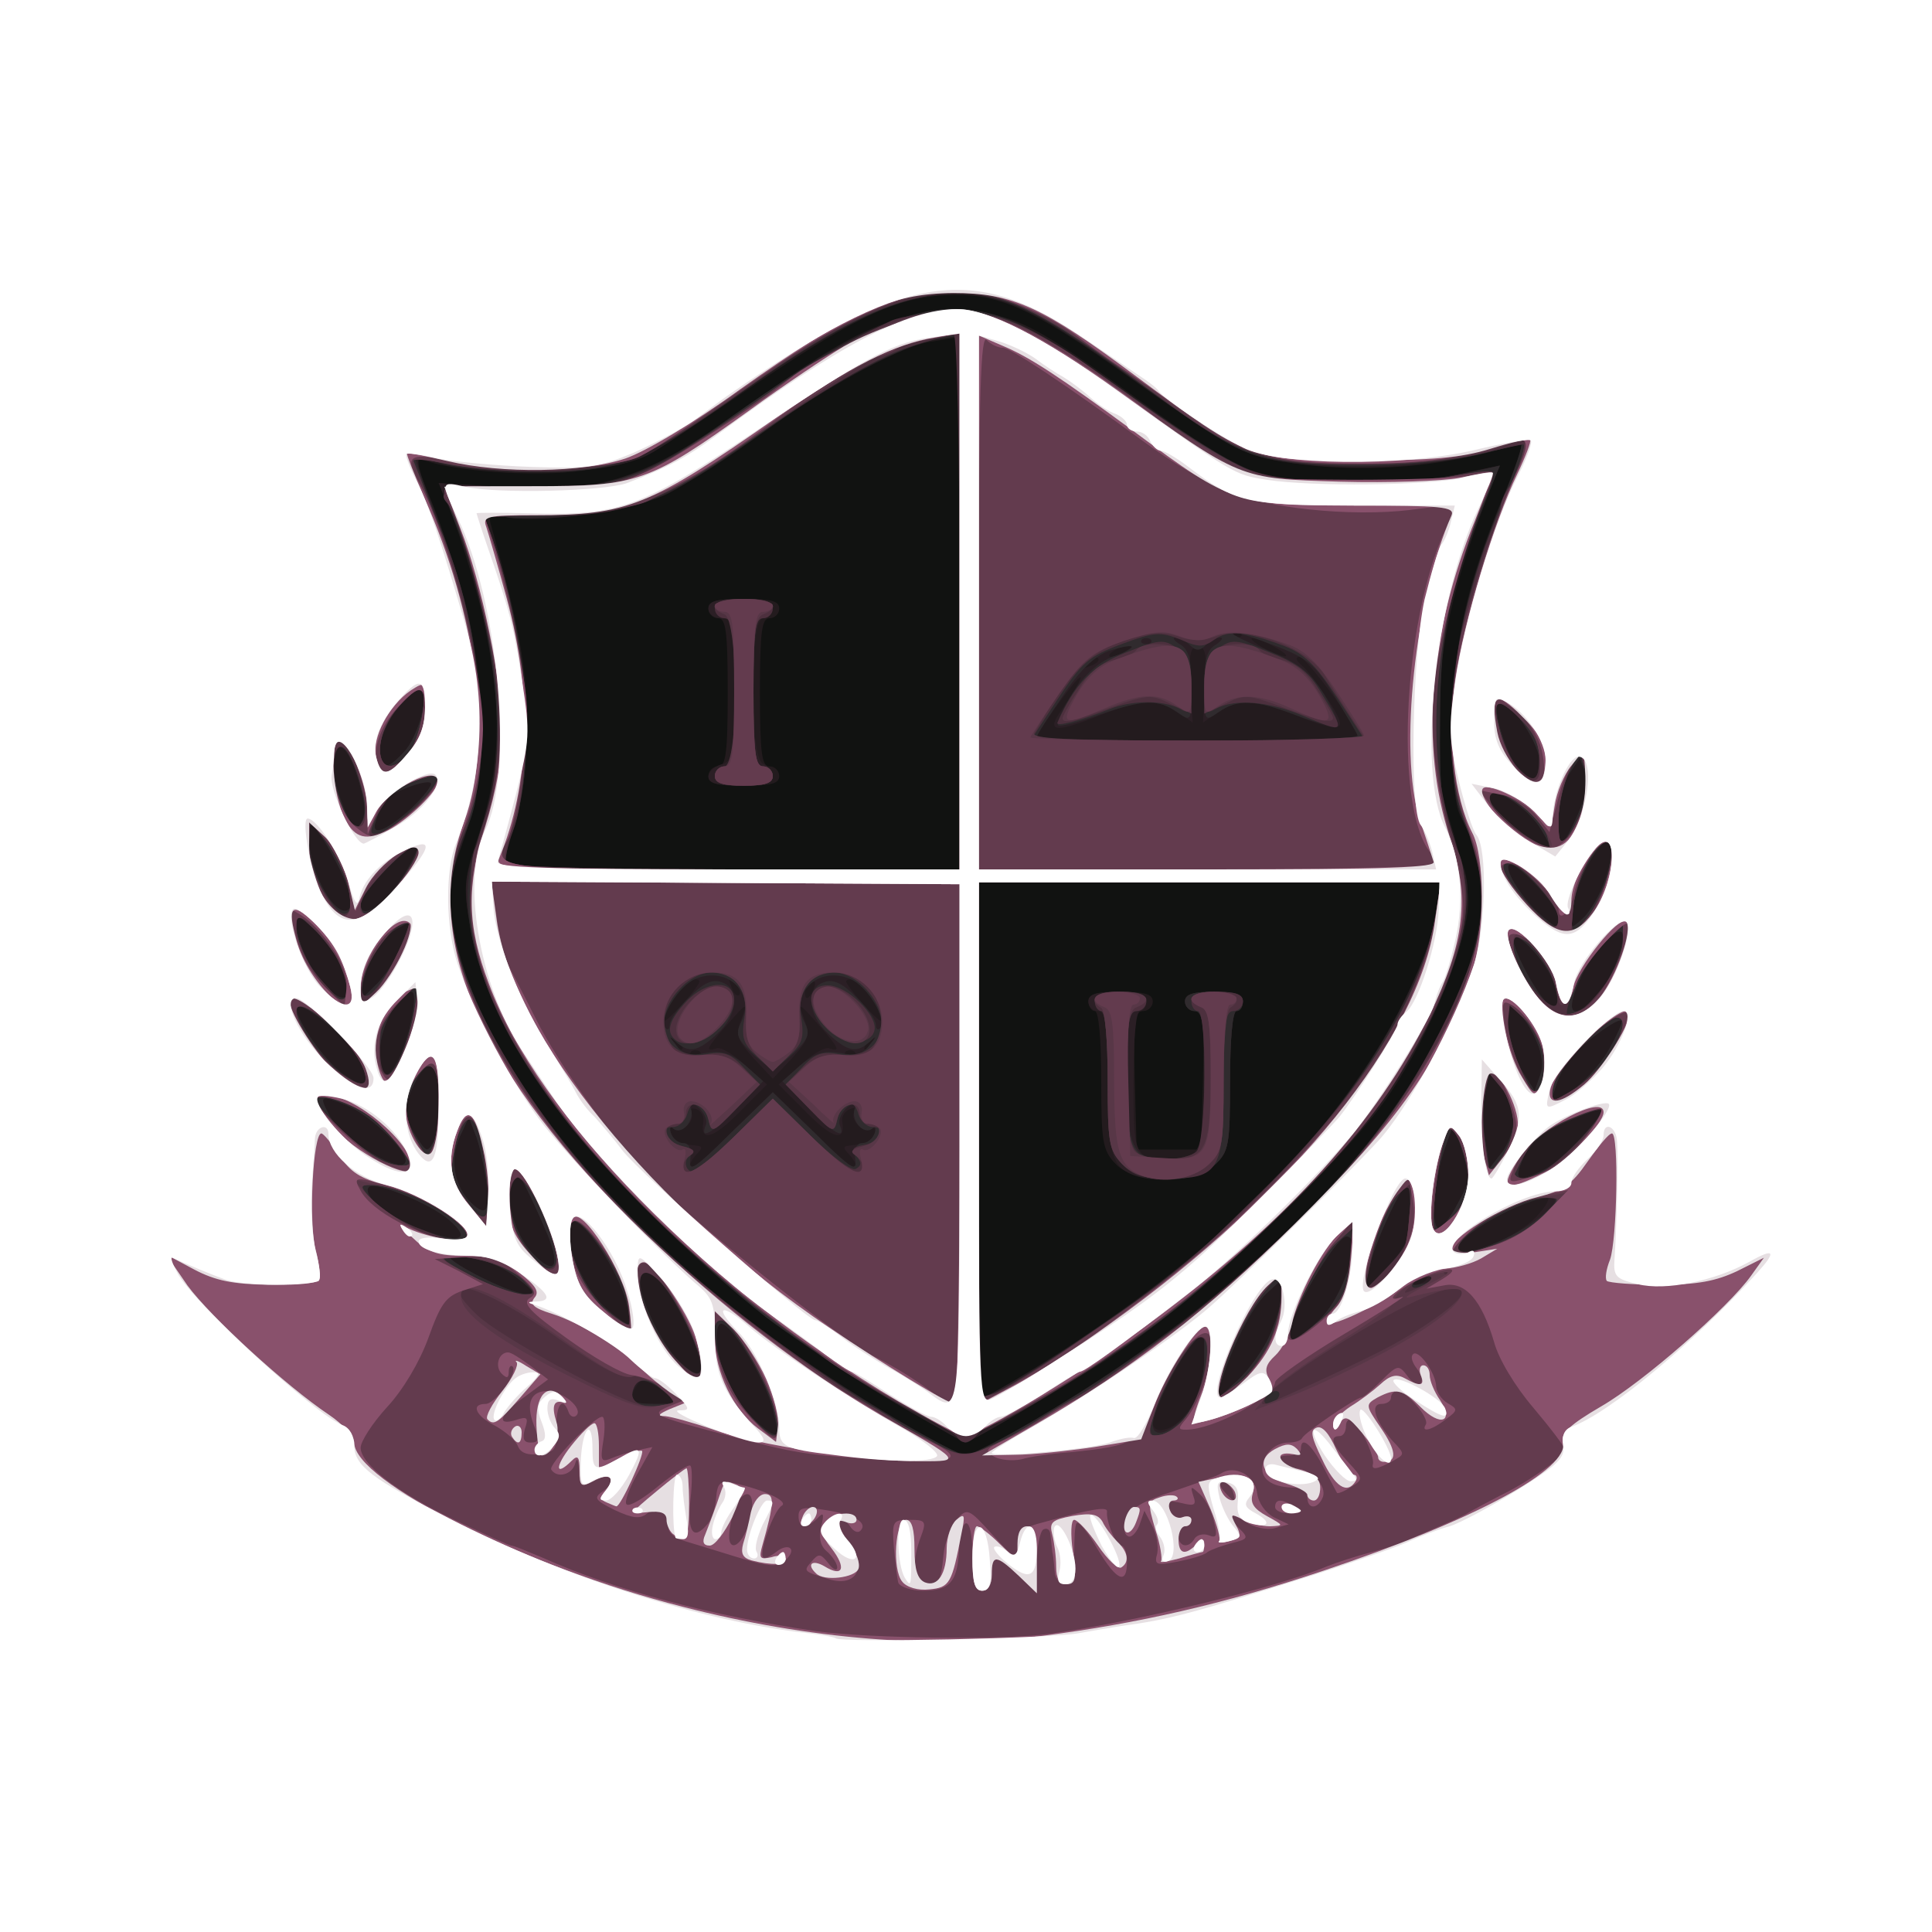 <!DOCTYPE svg PUBLIC "-//W3C//DTD SVG 20010904//EN" "http://www.w3.org/TR/2001/REC-SVG-20010904/DTD/svg10.dtd">
<svg version="1.0" xmlns="http://www.w3.org/2000/svg" width="300px" height="300px" viewBox="0 0 3000 3000" preserveAspectRatio="xMidYMid meet">
<rect x="0" y="0" width="3000" height="3000" fill="#808080" stroke="none"/>
<g id="layer101" fill="#111211" stroke="none">
<path d="M0 1500 l0 -1500 1500 0 1500 0 0 1500 0 1500 -1500 0 -1500 0 0 -1500z"/>
</g>
<g id="layer102" fill="#231b1e" stroke="none">
<path d="M0 1500 l0 -1500 1500 0 1500 0 0 1500 0 1500 -1500 0 -1500 0 0 -1500z m1608 704 c368 -215 636 -510 686 -755 14 -68 5 -126 -25 -179 -10 -18 -14 -59 -13 -145 1 -129 21 -219 84 -368 15 -37 25 -67 22 -67 -4 0 -31 7 -60 14 -82 22 -189 29 -281 17 -91 -12 -101 -17 -294 -154 -121 -85 -175 -110 -244 -109 -85 1 -145 28 -306 136 -191 129 -181 124 -274 137 -72 10 -201 1 -249 -18 -9 -3 -4 19 17 68 17 41 42 121 56 179 31 129 28 245 -10 353 -21 58 -23 74 -15 120 45 248 304 540 674 761 60 36 115 66 122 66 8 0 57 -25 110 -56z"/>
<path d="M1405 2187 c-178 -104 -290 -192 -433 -341 -146 -153 -219 -277 -242 -409 -11 -62 -10 -72 15 -146 31 -94 35 -194 11 -308 -15 -69 -50 -181 -68 -216 -8 -16 -3 -17 84 -11 164 11 228 -10 398 -132 156 -112 217 -139 310 -139 91 0 115 11 280 130 172 124 184 129 320 133 75 2 138 -2 182 -11 l66 -14 -25 66 c-45 117 -65 204 -70 308 -5 91 -3 111 21 187 14 46 26 97 26 113 0 66 -57 205 -123 303 -72 105 -293 314 -432 407 -55 37 -221 134 -227 133 -2 -1 -43 -24 -93 -53z m204 -64 c116 -72 228 -155 315 -235 153 -141 285 -343 305 -466 l8 -52 -358 0 -359 0 0 400 c0 220 3 400 7 400 3 0 40 -21 82 -47z m-119 -1187 l0 -413 -47 8 c-57 11 -140 56 -253 137 -132 95 -183 119 -280 131 -47 6 -100 8 -119 5 -32 -6 -34 -6 -27 17 45 160 58 238 54 329 -3 52 -12 115 -21 139 -9 25 -14 48 -11 53 3 4 162 8 355 8 l349 0 0 -414z"/>
<path d="M1732 1807 c-20 -21 -22 -34 -22 -130 0 -65 -4 -107 -10 -107 -5 0 -10 -7 -10 -15 0 -11 12 -15 50 -15 38 0 50 4 50 15 0 8 -7 15 -15 15 -13 0 -15 16 -13 108 l3 107 50 0 50 0 3 -107 c2 -92 0 -108 -13 -108 -8 0 -15 -7 -15 -15 0 -11 12 -15 45 -15 33 0 45 4 45 15 0 8 -4 15 -10 15 -6 0 -10 43 -10 108 0 100 -2 110 -23 130 -34 32 -125 31 -155 -1z"/>
<path d="M1100 1205 c0 -8 7 -15 15 -15 12 0 15 -19 15 -115 0 -96 -3 -115 -15 -115 -8 0 -15 -7 -15 -15 0 -12 13 -15 55 -15 42 0 55 3 55 15 0 8 -7 15 -15 15 -12 0 -15 19 -15 115 0 96 3 115 15 115 8 0 15 7 15 15 0 12 -13 15 -55 15 -42 0 -55 -3 -55 -15z"/>
</g>
<g id="layer103" fill="#2b1f25" stroke="none">
<path d="M0 1500 l0 -1500 1500 0 1500 0 0 1500 0 1500 -1500 0 -1500 0 0 -1500z m1620 697 c305 -181 533 -407 635 -630 54 -117 60 -194 23 -279 -20 -45 -23 -69 -22 -163 1 -123 20 -209 78 -351 19 -46 32 -84 29 -84 -3 0 -31 6 -62 14 -85 21 -187 27 -278 17 -91 -11 -102 -17 -269 -136 -55 -40 -119 -82 -141 -94 -134 -68 -235 -42 -463 119 -63 45 -127 88 -143 96 -63 33 -239 37 -344 8 -21 -6 -21 -4 11 77 53 137 71 221 71 339 -1 87 -5 117 -27 178 -24 68 -25 76 -13 138 34 184 220 427 469 613 109 82 302 201 326 201 8 0 62 -28 120 -63z m-421 -13 c-14 -50 -68 -136 -81 -128 -12 8 -2 68 18 105 13 26 63 73 70 66 2 -2 -1 -21 -7 -43z m650 2 c13 -21 21 -50 21 -77 l0 -44 -21 25 c-23 29 -58 99 -59 118 0 25 39 11 59 -22z m-799 -10 c0 -2 -12 -11 -26 -21 -22 -14 -28 -15 -35 -4 -15 24 -10 29 26 29 19 0 35 -2 35 -4z m921 -101 c10 -22 19 -51 19 -64 l0 -24 -24 22 c-23 22 -54 84 -71 141 -7 25 -7 25 25 -5 18 -16 41 -48 51 -70z m-905 -18 c-31 -64 -62 -98 -71 -75 -8 21 30 105 62 134 38 36 42 12 9 -59z m981 -6 c38 -34 70 -131 44 -131 -17 0 -91 127 -91 156 0 11 19 1 47 -25z m-1077 -38 c-18 -54 -70 -127 -82 -115 -17 17 12 94 49 130 20 18 38 31 40 28 3 -3 -1 -22 -7 -43z m-165 -27 c-28 -23 -68 -37 -104 -36 -22 1 89 59 114 59 17 1 16 -3 -10 -23z m1385 -101 c0 -25 -2 -45 -5 -45 -9 0 -53 95 -59 130 l-7 35 35 -37 c30 -32 36 -45 36 -83z m25 97 c-3 -3 -11 0 -18 7 -9 10 -8 11 6 5 10 -3 15 -9 12 -12z m-1370 -77 c-13 -30 -28 -62 -34 -72 -9 -17 -10 -17 -16 0 -11 28 4 83 30 111 38 41 48 23 20 -39z m1540 -15 c16 -17 23 -30 17 -30 -37 0 -147 64 -137 80 9 15 91 -19 120 -50z m-1688 4 c-29 -25 -114 -60 -124 -51 -12 13 30 47 81 66 61 23 79 16 43 -15z m1567 -26 c18 -32 19 -40 7 -79 l-14 -44 -14 40 c-17 48 -22 126 -8 122 6 -2 19 -19 29 -39z m-1509 -35 c-4 -25 -11 -58 -17 -72 l-10 -26 -14 30 c-15 34 -10 71 13 98 27 29 36 20 28 -30z m1645 -18 c27 -14 93 -85 86 -92 -2 -2 -26 7 -54 19 -36 16 -55 32 -66 55 -17 37 -10 41 34 18z m-1770 -13 c0 -18 -58 -72 -92 -86 -41 -16 -43 -15 -27 15 20 39 119 98 119 71z m1720 -62 c0 -15 -8 -38 -18 -51 l-19 -22 -7 27 c-4 16 -4 49 0 74 l7 46 18 -23 c11 -13 19 -36 19 -51z m-1668 -27 c0 -60 -15 -75 -36 -35 -20 39 -20 56 1 88 14 22 17 24 25 9 6 -9 10 -37 10 -62z m1815 -81 c14 -24 23 -45 21 -47 -6 -6 -67 40 -83 62 -7 10 -16 29 -20 42 l-7 23 32 -18 c17 -11 43 -38 57 -62z m-1937 17 c-12 -29 -88 -95 -98 -85 -9 10 40 82 70 103 39 27 45 23 28 -18z m1826 -32 c-7 -18 -21 -39 -31 -47 -17 -14 -18 -13 -13 28 4 23 14 55 24 69 l17 27 8 -23 c6 -14 4 -34 -5 -54z m-1766 26 c17 -36 30 -103 19 -103 -19 0 -49 55 -49 91 0 46 12 50 30 12z m1787 -130 c-18 -34 -57 -71 -57 -54 0 16 29 72 49 95 14 15 16 16 19 3 2 -9 -3 -28 -11 -44z m71 35 c22 -25 42 -69 42 -95 0 -23 -44 19 -64 62 -27 57 -17 73 22 33z m-1938 -13 c0 -24 -25 -67 -54 -94 -21 -19 -26 -21 -26 -8 0 26 20 70 42 95 25 26 38 28 38 7z m85 -68 c15 -37 15 -38 -5 -27 -25 13 -47 46 -56 85 l-6 30 25 -25 c15 -14 33 -42 42 -63z m1795 -43 c0 -18 -68 -90 -77 -81 -8 8 24 57 51 79 26 22 26 22 26 2z m73 -59 c8 -23 11 -48 7 -55 -10 -17 -50 49 -57 97 -6 38 -6 38 15 19 11 -10 27 -37 35 -61z m-1961 -6 c-11 -24 -27 -53 -36 -64 -15 -20 -15 -19 -16 7 0 53 43 129 63 109 5 -5 1 -26 -11 -52z m95 0 c14 -22 23 -42 21 -45 -9 -9 -88 72 -88 90 0 26 35 3 67 -45z m1766 -71 c-19 -32 -69 -66 -80 -54 -8 8 26 45 62 67 39 25 40 24 18 -13z m57 -23 c13 -30 17 -52 11 -67 l-8 -21 -16 24 c-15 21 -25 109 -12 109 3 0 14 -20 25 -45z m-1890 -42 c-12 -46 -27 -70 -36 -61 -11 12 -7 51 10 93 15 34 19 37 27 23 7 -12 6 -31 -1 -55z m78 33 c20 -19 34 -37 31 -40 -8 -8 -79 22 -79 33 0 5 -3 16 -6 25 -10 26 14 18 54 -18z m1752 -76 c0 -29 -52 -102 -64 -90 -9 10 12 81 30 101 24 27 34 24 34 -11z m-1763 -12 c24 -25 42 -98 25 -98 -20 0 -62 62 -62 91 0 35 9 37 37 7z"/>
<path d="M1401 2185 c-139 -81 -241 -158 -362 -273 -181 -172 -285 -331 -309 -473 -10 -59 -9 -72 10 -130 12 -35 25 -86 30 -113 14 -91 -19 -283 -70 -402 l-19 -44 97 6 c161 11 221 -9 392 -132 132 -94 210 -133 283 -141 85 -9 129 9 267 107 69 50 152 104 185 122 56 30 68 32 175 36 75 2 138 -2 182 -11 l67 -14 -21 51 c-57 141 -71 206 -72 341 -1 115 2 137 23 194 23 59 24 69 13 130 -13 79 -72 202 -140 291 -65 86 -259 271 -359 343 -69 49 -265 168 -275 167 -2 -1 -45 -25 -97 -55z m206 -60 c184 -112 348 -251 459 -389 76 -95 151 -239 163 -313 l8 -53 -358 0 -359 0 0 400 c0 220 3 400 6 400 4 0 40 -20 81 -45z m-342 -365 c36 35 65 60 65 54 0 -5 -5 -15 -12 -22 -9 -9 -9 -12 0 -13 7 -1 17 -2 24 -3 6 0 13 -7 16 -15 3 -8 0 -11 -6 -8 -12 8 -35 -17 -24 -28 4 -4 0 -6 -8 -3 -8 3 -14 12 -12 21 5 31 -16 25 -57 -17 l-42 -42 34 -30 c18 -17 38 -29 45 -26 18 6 15 -1 -19 -39 -29 -33 -30 -33 -20 -6 9 24 7 31 -19 60 l-30 32 -30 -32 c-26 -29 -28 -36 -19 -60 10 -27 9 -27 -20 6 -34 38 -37 45 -19 39 7 -3 27 9 45 26 l34 30 -42 42 c-41 42 -62 48 -57 17 2 -9 -3 -18 -11 -21 -8 -2 -11 0 -8 6 8 12 -17 35 -28 24 -4 -4 -6 0 -3 8 3 8 10 16 16 16 7 1 17 2 24 3 9 1 9 4 0 13 -7 7 -12 17 -12 22 0 6 29 -19 65 -54 l65 -64 65 64z m-178 -127 c-4 -3 -10 -3 -14 0 -3 4 0 7 7 7 7 0 10 -3 7 -7z m240 0 c-4 -3 -10 -3 -14 0 -3 4 0 7 7 7 7 0 10 -3 7 -7z m-267 -7 c0 -3 -5 -8 -12 -12 -7 -4 -8 -3 -4 4 7 12 16 16 16 8z m295 -6 c3 -5 4 -10 1 -10 -3 0 -8 5 -11 10 -3 6 -4 10 -1 10 3 0 8 -4 11 -10z m-269 -97 c-8 -9 -34 11 -45 33 -17 38 -14 38 19 3 16 -18 28 -34 26 -36z m273 34 c-10 -23 -37 -43 -45 -34 -4 4 50 65 54 62 1 -1 -3 -14 -9 -28z m-218 -30 c-10 -9 -11 -8 -5 6 3 10 9 15 12 12 3 -3 0 -11 -7 -18z m123 7 c3 -8 2 -12 -4 -9 -6 3 -10 10 -10 16 0 14 7 11 14 -7z m226 -599 l0 -414 -32 5 c-54 9 -167 69 -273 145 -55 39 -121 82 -147 95 -51 26 -192 47 -252 37 l-36 -6 19 56 c53 154 64 333 27 436 -9 24 -13 47 -10 52 3 5 160 9 355 9 l349 0 0 -415z m620 209 c0 -13 -82 -124 -92 -124 -7 0 -6 5 3 13 8 6 27 31 42 55 32 49 24 52 -53 22 -62 -24 -88 -25 -119 -4 l-23 16 4 -59 c2 -47 0 -59 -12 -59 -12 0 -14 12 -12 59 l4 59 -23 -16 c-31 -21 -57 -20 -119 4 -73 29 -86 27 -62 -7 25 -36 38 -61 25 -48 -16 17 -63 83 -63 89 0 3 113 6 250 6 138 0 250 -2 250 -6z m-405 -122 c-3 -3 -11 0 -18 7 -9 10 -8 11 6 5 10 -3 15 -9 12 -12z m45 -12 c8 -5 11 -10 5 -10 -5 0 -17 5 -25 10 -8 5 -10 10 -5 10 6 0 17 -5 25 -10z m230 -5 c-14 -8 -29 -14 -35 -14 -5 0 1 6 15 14 14 8 30 14 35 14 6 0 -1 -6 -15 -14z m-53 -22 c-4 -3 -10 -3 -14 0 -3 4 0 7 7 7 7 0 10 -3 7 -7z"/>
<path d="M1736 1808 c-12 -17 -16 -49 -16 -130 0 -89 -3 -108 -15 -108 -8 0 -15 -7 -15 -15 0 -11 12 -15 45 -15 33 0 45 4 45 15 0 8 -4 15 -10 15 -6 0 -10 43 -10 109 0 118 1 121 59 121 45 0 51 -15 51 -127 0 -85 -3 -103 -15 -103 -8 0 -15 -7 -15 -15 0 -11 12 -15 45 -15 33 0 45 4 45 15 0 8 -4 15 -10 15 -6 0 -10 43 -10 108 0 100 -2 110 -23 130 -34 32 -129 32 -151 0z"/>
<path d="M1100 1206 c0 -7 9 -16 20 -19 18 -5 20 -14 20 -116 0 -104 -1 -111 -20 -111 -11 0 -20 -7 -20 -15 0 -11 12 -15 50 -15 38 0 50 4 50 15 0 8 -7 15 -15 15 -22 0 -22 218 0 226 8 4 15 12 15 20 0 10 -14 14 -50 14 -36 0 -50 -4 -50 -14z"/>
</g>
<g id="layer104" fill="#302b2e" stroke="none">
<path d="M0 1500 l0 -1500 1500 0 1500 0 0 1500 0 1500 -1500 0 -1500 0 0 -1500z m1624 695 c300 -178 522 -398 626 -620 59 -124 66 -200 28 -287 -20 -45 -23 -69 -22 -163 1 -123 21 -211 78 -351 19 -46 31 -84 28 -84 -4 0 -23 5 -42 10 -69 20 -204 30 -292 20 -96 -10 -106 -14 -273 -135 -162 -118 -224 -142 -317 -125 -74 14 -154 56 -285 148 -155 110 -193 125 -318 125 -55 0 -120 -6 -144 -12 -23 -7 -44 -11 -46 -9 -1 2 12 39 29 83 54 132 71 217 70 340 0 92 -4 118 -22 159 -37 81 -30 156 23 273 101 220 333 451 631 628 60 36 116 65 124 65 8 0 64 -29 124 -65z m-425 -11 c-14 -50 -68 -136 -81 -128 -12 8 -2 68 18 105 13 26 63 73 70 66 2 -2 -1 -21 -7 -43z m651 1 c12 -20 20 -49 20 -76 l0 -44 -21 25 c-25 31 -58 100 -59 122 0 26 37 10 60 -27z m-820 -25 c-28 -22 -44 -21 -48 3 -3 14 4 17 35 17 l38 0 -25 -20z m941 -85 c10 -22 19 -51 19 -64 l0 -24 -24 22 c-23 22 -54 84 -71 141 -7 25 -7 25 25 -5 18 -16 41 -48 51 -70z m-905 -18 c-31 -64 -62 -98 -71 -75 -8 21 30 105 62 134 38 36 42 12 9 -59z m981 -6 c38 -34 70 -131 44 -131 -17 0 -91 127 -91 156 0 11 19 1 47 -25z m-1077 -38 c-18 -54 -70 -127 -82 -115 -17 17 12 94 49 130 20 18 38 31 40 28 3 -3 -1 -22 -7 -43z m-165 -27 c-28 -23 -68 -37 -104 -36 -22 1 89 59 114 59 17 1 16 -3 -10 -23z m1385 -101 c0 -25 -2 -45 -5 -45 -9 0 -53 95 -59 130 l-7 35 35 -37 c30 -32 36 -45 36 -83z m31 97 c-7 -2 -18 1 -23 6 -8 8 -4 9 13 5 13 -4 18 -8 10 -11z m-1376 -77 c-13 -30 -28 -62 -34 -72 -9 -17 -10 -17 -16 0 -11 28 4 83 30 111 38 41 48 23 20 -39z m1546 -15 c26 -22 30 -29 16 -30 -40 -1 -153 63 -142 80 9 14 88 -18 126 -50z m-1694 4 c-29 -25 -114 -60 -124 -51 -12 13 30 47 81 66 61 23 79 16 43 -15z m1567 -26 c18 -32 19 -40 7 -79 l-14 -44 -14 40 c-17 48 -22 126 -8 122 6 -2 19 -19 29 -39z m-1509 -35 c-4 -25 -11 -58 -17 -72 l-10 -26 -14 30 c-15 34 -10 71 13 98 27 29 36 20 28 -30z m1645 -18 c27 -14 93 -85 86 -92 -2 -2 -26 7 -54 19 -36 16 -55 32 -66 55 -17 37 -10 41 34 18z m-1770 -13 c0 -18 -58 -72 -92 -86 -41 -16 -43 -15 -27 15 20 39 119 98 119 71z m1720 -62 c0 -15 -8 -38 -18 -51 l-19 -22 -7 27 c-4 16 -4 49 0 74 l7 46 18 -23 c11 -13 19 -36 19 -51z m-1668 -27 c0 -60 -15 -75 -36 -35 -20 39 -20 56 1 88 14 22 17 24 25 9 6 -9 10 -37 10 -62z m1815 -81 c14 -24 23 -45 21 -47 -6 -6 -67 40 -83 62 -7 10 -16 29 -20 42 l-7 23 32 -18 c17 -11 43 -38 57 -62z m-1937 17 c-12 -29 -88 -95 -98 -85 -9 10 40 82 70 103 39 27 45 23 28 -18z m1826 -32 c-7 -18 -21 -39 -31 -47 -17 -14 -18 -13 -13 28 4 23 14 55 24 69 l17 27 8 -23 c6 -14 4 -34 -5 -54z m-1766 26 c17 -36 30 -103 19 -103 -19 0 -49 55 -49 91 0 46 12 50 30 12z m1787 -130 c-18 -34 -57 -71 -57 -54 0 16 29 72 49 95 14 15 16 16 19 3 2 -9 -3 -28 -11 -44z m71 35 c22 -25 42 -69 42 -95 0 -23 -44 19 -64 62 -27 57 -17 73 22 33z m-1938 -13 c0 -24 -25 -67 -54 -94 -21 -19 -26 -21 -26 -8 0 26 20 70 42 95 25 26 38 28 38 7z m85 -68 c15 -37 15 -38 -5 -27 -25 13 -47 46 -56 85 l-6 30 25 -25 c15 -14 33 -42 42 -63z m1795 -43 c0 -18 -68 -90 -77 -81 -8 8 24 57 51 79 26 22 26 22 26 2z m73 -59 c8 -23 11 -48 7 -55 -10 -17 -50 49 -57 97 -6 38 -6 38 15 19 11 -10 27 -37 35 -61z m-1961 -6 c-11 -24 -27 -53 -36 -64 -15 -20 -15 -19 -16 7 0 53 43 129 63 109 5 -5 1 -26 -11 -52z m95 0 c14 -22 23 -42 21 -45 -9 -9 -88 72 -88 90 0 26 35 3 67 -45z m1766 -71 c-19 -32 -69 -66 -80 -54 -8 8 26 45 62 67 39 25 40 24 18 -13z m57 -23 c13 -30 17 -52 11 -67 l-8 -21 -16 24 c-15 21 -25 109 -12 109 3 0 14 -20 25 -45z m-1890 -42 c-12 -46 -27 -70 -36 -61 -11 12 -7 51 10 93 15 34 19 37 27 23 7 -12 6 -31 -1 -55z m78 33 c20 -19 34 -37 31 -40 -8 -8 -79 22 -79 33 0 5 -3 16 -6 25 -10 26 14 18 54 -18z m1752 -76 c0 -29 -52 -102 -64 -90 -9 10 12 81 30 101 24 27 34 24 34 -11z m-1763 -12 c24 -25 42 -98 25 -98 -20 0 -62 62 -62 91 0 35 9 37 37 7z"/>
<path d="M1480 2225 c-7 -8 -18 -15 -24 -15 -17 0 -194 -110 -267 -165 -98 -77 -255 -231 -319 -317 -74 -98 -126 -204 -139 -284 -10 -64 -6 -95 24 -179 34 -98 15 -294 -44 -443 -12 -29 -21 -57 -21 -62 0 -5 41 -7 98 -3 144 8 209 -11 331 -98 249 -178 345 -210 464 -155 29 13 112 67 186 120 86 61 153 102 185 111 63 19 241 19 318 1 l57 -13 -21 51 c-58 142 -72 206 -72 341 -1 112 2 139 22 195 19 51 22 76 17 115 -11 86 -77 221 -156 320 -66 83 -218 231 -308 299 -73 57 -250 166 -267 166 -6 0 -17 7 -24 15 -7 8 -16 15 -20 15 -4 0 -13 -7 -20 -15z m184 -136 c154 -105 183 -127 274 -214 151 -144 271 -330 291 -453 l8 -52 -358 0 -359 0 0 401 0 400 21 -6 c12 -4 67 -38 123 -76z m-398 -329 c56 56 65 61 62 40 -2 -16 2 -25 11 -25 8 0 16 -7 19 -15 3 -8 1 -12 -3 -8 -13 12 -34 -12 -28 -30 6 -15 5 -15 -11 -3 -9 8 -15 20 -12 28 10 24 -9 14 -49 -28 l-40 -40 28 -25 c23 -19 36 -23 61 -19 24 5 36 2 46 -12 12 -15 12 -16 0 -5 -20 18 -34 15 -64 -13 -32 -29 -35 -71 -6 -80 14 -5 29 2 50 24 17 16 30 35 30 42 0 7 3 9 6 6 13 -13 -19 -66 -46 -77 -50 -21 -95 23 -70 69 8 17 5 24 -17 46 -15 14 -30 25 -33 25 -3 0 -18 -11 -33 -25 -22 -22 -25 -29 -17 -46 25 -46 -20 -90 -70 -69 -27 11 -59 64 -46 77 3 3 6 1 6 -6 0 -7 13 -26 30 -42 21 -22 36 -29 50 -24 29 9 26 51 -6 80 -30 28 -44 31 -64 13 -12 -11 -12 -10 0 5 10 14 22 17 46 12 25 -4 38 0 61 19 l28 25 -40 40 c-40 42 -59 52 -49 28 3 -8 -3 -20 -12 -28 -16 -12 -17 -12 -11 3 6 18 -15 42 -28 30 -4 -4 -6 0 -3 8 3 8 11 15 19 15 9 0 13 9 11 25 -3 21 6 16 62 -40 l66 -64 66 64z m224 -825 l0 -414 -32 5 c-58 10 -155 61 -255 132 -156 111 -196 130 -293 140 -47 5 -102 7 -122 5 l-38 -5 19 55 c53 154 64 333 27 436 -9 24 -13 47 -10 52 3 5 160 9 355 9 l349 0 0 -415z m618 207 c-1 -4 -18 -32 -36 -62 -30 -48 -41 -58 -94 -78 -33 -13 -62 -22 -64 -19 -2 2 22 14 54 27 47 19 65 32 87 67 15 24 25 47 21 50 -3 3 -31 -4 -62 -16 -66 -25 -92 -26 -122 -5 -22 15 -22 15 -22 -40 0 -42 4 -57 18 -65 9 -6 12 -11 7 -11 -6 0 -16 5 -23 12 -9 9 -15 9 -24 0 -7 -7 -17 -12 -23 -12 -5 0 -2 5 8 11 13 8 17 23 17 65 0 55 0 55 -22 40 -30 -21 -52 -20 -122 4 -32 12 -61 19 -63 16 -3 -3 7 -25 22 -49 19 -29 40 -48 62 -57 19 -6 33 -14 30 -16 -2 -2 -18 1 -36 7 -21 8 -45 30 -71 70 -22 32 -40 60 -40 63 0 4 113 6 251 6 138 0 249 -3 247 -8z m-321 -149 c-4 -3 -10 -3 -14 0 -3 4 0 7 7 7 7 0 10 -3 7 -7z"/>
<path d="M1742 1807 c-20 -21 -22 -34 -22 -130 0 -65 -4 -107 -10 -107 -5 0 -10 -7 -10 -15 0 -11 11 -15 40 -15 29 0 40 4 40 15 0 8 -7 15 -15 15 -12 0 -15 17 -15 96 0 116 8 134 58 134 21 0 43 -5 50 -12 8 -8 12 -48 12 -115 0 -85 -3 -103 -15 -103 -8 0 -15 -7 -15 -15 0 -11 12 -15 45 -15 33 0 45 4 45 15 0 8 -4 15 -10 15 -6 0 -10 43 -10 108 0 100 -2 110 -23 130 -34 32 -115 31 -145 -1z"/>
</g>
<g id="layer105" fill="#4d303e" stroke="none">
<path d="M0 1500 l0 -1500 1500 0 1500 0 0 1500 0 1500 -1500 0 -1500 0 0 -1500z m1547 742 c212 -111 444 -298 580 -467 77 -97 159 -258 171 -336 9 -57 8 -62 -33 -199 -21 -70 -15 -192 15 -305 20 -74 29 -99 65 -180 17 -40 25 -65 20 -65 -2 0 -34 7 -72 16 -43 10 -113 16 -188 16 -148 -1 -180 -13 -340 -131 -151 -111 -202 -136 -286 -135 -84 2 -170 41 -319 147 -141 100 -181 119 -265 127 -65 6 -170 -1 -230 -16 l-26 -6 17 43 c9 24 22 58 29 74 64 148 80 357 36 469 -27 68 -29 132 -5 203 40 122 158 296 281 414 136 132 449 348 503 348 8 0 30 -8 47 -17z m-342 -44 c-12 -55 -66 -148 -86 -148 -26 0 3 100 43 145 38 44 52 45 43 3z m616 22 c34 -19 67 -111 50 -139 -6 -9 -14 -5 -28 16 -27 38 -44 70 -53 104 -9 31 -2 36 31 19z m-791 -62 c-26 -21 -43 -19 -48 4 -3 18 22 27 52 19 18 -4 18 -5 -4 -23z m955 12 c3 -5 2 -10 -4 -10 -5 0 -13 5 -16 10 -3 6 -2 10 4 10 5 0 13 -4 16 -10z m-16 -83 c12 -24 21 -59 21 -78 l-1 -34 -25 30 c-28 34 -59 96 -68 138 l-7 29 30 -21 c16 -12 39 -41 50 -64z m-899 -25 c-24 -55 -64 -100 -74 -83 -13 20 18 94 53 130 44 45 52 26 21 -47z m983 -14 c31 -28 38 -41 43 -88 l7 -55 -27 24 c-37 34 -90 151 -68 151 5 0 25 -15 45 -32z m-1079 -29 c-7 -43 -72 -135 -85 -122 -19 19 11 101 48 134 19 16 37 29 39 27 2 -2 1 -20 -2 -39z m-159 -29 c-19 -21 -74 -40 -115 -39 -20 0 -14 6 30 29 30 16 66 29 79 30 23 0 24 -1 6 -20z m1375 -106 c0 -46 0 -47 -20 -29 -19 17 -29 45 -45 120 l-7 30 36 -37 c31 -32 36 -44 36 -84z m30 106 c13 -8 13 -10 -2 -10 -9 0 -20 5 -23 10 -8 13 5 13 25 0z m-1357 -27 c7 -12 -23 -95 -43 -120 -21 -26 -30 -20 -30 19 0 55 55 130 73 101z m1493 -46 c16 -8 38 -24 48 -36 19 -21 19 -21 -7 -21 -42 0 -143 62 -132 81 6 9 49 -2 91 -24z m-1632 5 c13 -22 -96 -82 -148 -82 -18 0 -18 2 4 25 13 14 46 34 74 44 59 23 63 24 70 13z m1533 -34 c16 -15 23 -32 23 -57 -1 -37 -23 -90 -32 -75 -13 23 -29 154 -19 154 3 0 15 -10 28 -22z m-1501 -59 c-11 -94 -27 -115 -46 -63 -15 38 -12 63 11 95 32 46 42 37 35 -32z m1687 -49 c28 -28 48 -53 45 -56 -4 -3 -28 4 -56 16 -44 19 -54 29 -80 83 -2 4 6 7 19 7 13 0 42 -20 72 -50z m-93 -36 c0 -18 -8 -42 -19 -55 l-19 -23 -6 31 c-4 18 -4 53 0 79 l7 47 18 -24 c10 -13 19 -38 19 -55z m-1730 36 c-25 -36 -66 -65 -102 -74 -38 -9 -35 3 10 46 43 41 70 57 95 58 17 0 17 -2 -3 -30z m62 -69 c0 -55 -14 -71 -36 -40 -21 30 -20 64 1 100 17 29 17 29 26 7 5 -13 8 -43 9 -67z m1815 -71 c24 -34 30 -60 14 -60 -19 0 -101 90 -101 111 0 21 0 21 32 2 18 -11 43 -34 55 -53z m-101 -4 c-4 -18 -17 -43 -31 -56 l-25 -23 0 29 c0 16 10 49 21 74 18 39 22 43 31 27 5 -10 7 -33 4 -51z m-1840 5 c-18 -34 -83 -87 -94 -77 -11 12 33 79 69 104 38 26 47 17 25 -27z m68 -3 c8 -18 17 -51 21 -73 l7 -40 -31 29 c-25 24 -31 38 -31 73 0 51 16 56 34 11z m1848 -85 c32 -35 48 -66 48 -94 l0 -22 -26 24 c-27 25 -46 57 -58 97 -10 30 5 28 36 -5z m-66 -45 c-9 -18 -25 -39 -36 -46 -18 -11 -20 -10 -20 13 0 30 63 107 68 82 2 -9 -4 -31 -12 -49z m-1879 -15 c-9 -15 -27 -39 -41 -52 l-26 -24 0 22 c0 28 16 59 49 94 24 27 26 27 29 8 2 -11 -3 -32 -11 -48z m87 -6 c14 -28 23 -53 21 -56 -11 -10 -65 55 -71 87 -10 49 19 32 50 -31z m1862 -80 c24 -45 33 -82 24 -97 -12 -20 -52 47 -58 97 -6 52 7 52 34 0z m-56 18 c0 -19 -58 -85 -76 -85 -22 0 -17 14 24 58 42 45 52 50 52 27z m-1876 -13 c9 -14 -15 -78 -40 -109 l-23 -28 -1 38 c0 22 9 51 23 72 22 35 32 41 41 27z m58 -19 c29 -31 52 -72 45 -79 -9 -9 -87 72 -87 89 0 24 13 21 42 -10z m1801 -93 c-10 -37 -93 -92 -93 -62 0 14 75 78 97 82 0 0 -1 -9 -4 -20z m55 -47 c6 -18 7 -44 3 -60 l-8 -28 -16 32 c-9 18 -17 51 -17 75 0 36 2 40 14 28 7 -8 18 -29 24 -47z m-1813 0 c40 -39 44 -53 13 -46 -36 9 -60 30 -74 61 -11 27 -10 29 7 25 10 -3 34 -21 54 -40z m-85 -39 c-19 -68 -44 -74 -42 -9 1 19 9 46 18 61 15 23 18 24 27 9 6 -11 5 -33 -3 -61z m1830 -37 c0 -24 -8 -41 -30 -62 -16 -16 -32 -26 -36 -23 -9 9 13 78 32 99 25 27 34 23 34 -14z m-1757 -5 c19 -21 34 -102 19 -102 -6 0 -22 14 -36 31 -44 52 -28 121 17 71z"/>
<path d="M1486 2231 c-3 -5 -30 -20 -59 -35 -179 -87 -438 -306 -564 -477 -126 -171 -161 -305 -113 -440 38 -107 29 -259 -25 -422 -12 -37 -25 -71 -29 -74 -3 -4 -6 -12 -6 -19 0 -10 23 -12 103 -7 153 8 202 -8 357 -116 116 -82 160 -108 234 -143 16 -7 59 -13 96 -13 83 0 131 23 285 137 153 112 175 121 313 126 65 2 140 -1 174 -8 33 -6 62 -9 65 -7 3 3 -2 20 -10 39 -79 176 -99 379 -51 524 20 62 24 89 19 129 -12 88 -72 212 -157 322 -54 71 -226 235 -319 305 -84 63 -237 158 -255 158 -6 0 -17 7 -24 15 -14 17 -26 19 -34 6z m189 -149 c154 -105 154 -105 279 -227 166 -162 262 -319 278 -452 l5 -33 -359 0 -358 0 0 401 0 400 22 -7 c12 -3 72 -40 133 -82z m-533 -319 l58 -57 59 58 c35 34 64 55 70 51 9 -5 9 -10 1 -20 -9 -10 -6 -14 11 -17 26 -4 38 -28 14 -28 -9 0 -19 -9 -22 -20 -7 -26 -26 -21 -33 9 -5 21 -7 20 -42 -16 l-38 -39 25 -26 c20 -22 31 -26 58 -21 63 10 89 -50 42 -101 -47 -51 -112 -23 -101 44 5 31 2 41 -19 60 l-25 23 -25 -23 c-21 -19 -24 -29 -19 -60 11 -67 -54 -95 -101 -44 -47 51 -21 111 42 101 27 -5 38 -1 58 21 l25 26 -38 39 c-35 36 -37 37 -42 16 -7 -30 -26 -35 -33 -9 -3 11 -13 20 -22 20 -25 0 -12 24 16 30 16 4 20 8 11 14 -12 7 -8 26 6 26 3 0 32 -26 64 -57z m348 -828 c0 -243 -4 -415 -9 -415 -5 0 -37 8 -70 19 -41 13 -114 54 -223 128 -182 122 -212 134 -349 134 l-88 1 10 24 c5 14 19 64 31 112 29 109 31 282 5 351 -9 24 -14 47 -11 52 3 5 160 9 355 9 l349 0 0 -415z m587 149 c-34 -52 -52 -69 -83 -81 -61 -23 -87 -25 -108 -10 -17 12 -24 13 -53 0 -31 -12 -40 -12 -91 7 -51 19 -62 28 -100 86 l-42 64 260 0 260 0 -43 -66z"/>
<path d="M1742 1807 c-20 -21 -22 -34 -22 -130 0 -65 -4 -107 -10 -107 -5 0 -10 -7 -10 -15 0 -11 11 -15 40 -15 29 0 40 4 40 15 0 8 -7 15 -15 15 -12 0 -15 18 -15 103 0 116 5 127 60 127 20 0 41 -5 48 -12 15 -15 17 -218 2 -218 -5 0 -10 -7 -10 -15 0 -11 11 -15 40 -15 29 0 40 4 40 15 0 8 -7 15 -15 15 -12 0 -15 19 -15 113 0 135 -7 147 -87 147 -39 0 -54 -5 -71 -23z"/>
<path d="M1047 1613 c-13 -12 -7 -30 18 -57 31 -34 75 -36 75 -3 0 40 -69 85 -93 60z"/>
<path d="M1283 1596 c-32 -33 -31 -66 2 -66 30 0 77 46 73 69 -5 26 -50 24 -75 -3z"/>
<path d="M1110 1205 c0 -8 7 -15 15 -15 12 0 15 -19 15 -115 0 -96 -3 -115 -15 -115 -8 0 -15 -7 -15 -15 0 -11 12 -15 45 -15 33 0 45 4 45 15 0 8 -7 15 -15 15 -12 0 -15 19 -15 115 0 96 3 115 15 115 8 0 15 7 15 15 0 11 -12 15 -45 15 -33 0 -45 -4 -45 -15z"/>
<path d="M1642 1122 c27 -60 55 -89 107 -109 50 -20 58 -21 78 -7 18 11 23 24 23 60 0 41 -2 44 -19 34 -26 -13 -73 -13 -108 1 -48 19 -84 28 -81 21z"/>
<path d="M2020 1110 c-51 -21 -102 -25 -131 -10 -17 10 -19 7 -19 -34 0 -36 5 -49 23 -60 20 -14 28 -13 78 7 44 17 62 31 80 62 39 65 40 65 -31 35z"/>
</g>
<g id="layer106" fill="#583747" stroke="none">
<path d="M0 1500 l0 -1500 1500 0 1500 0 0 1500 0 1500 -1500 0 -1500 0 0 -1500z m1536 747 c16 -7 47 -24 69 -38 22 -14 52 -32 67 -40 62 -32 226 -159 314 -242 149 -141 271 -320 304 -445 18 -68 14 -132 -12 -197 -19 -49 -23 -78 -22 -160 0 -61 7 -122 17 -155 9 -30 19 -66 23 -80 3 -14 12 -39 20 -57 8 -17 14 -37 14 -45 0 -7 6 -22 14 -33 14 -22 30 -75 21 -75 -3 0 -13 4 -23 9 -40 21 -127 32 -239 32 -142 0 -182 -14 -309 -109 -197 -147 -263 -175 -365 -153 -73 16 -135 48 -259 136 -58 41 -126 86 -152 100 -73 39 -225 48 -346 21 l-33 -8 17 44 c9 23 23 57 30 75 8 17 26 83 40 145 29 125 29 237 1 299 -33 72 -37 132 -17 212 44 168 232 404 456 571 43 33 95 71 114 86 19 14 43 29 52 33 9 3 36 18 60 34 84 54 101 59 144 40z m-335 -64 c-12 -44 -66 -133 -81 -133 -30 0 4 107 48 153 41 42 48 37 33 -20z m641 16 c32 -43 45 -141 17 -123 -14 8 -59 89 -69 124 -8 28 -7 31 12 28 12 -2 30 -15 40 -29z m-816 -44 c-16 -12 -37 -20 -49 -18 -15 3 -49 -16 -106 -56 -118 -85 -206 -111 -129 -38 34 32 214 131 254 139 10 2 28 2 38 -1 18 -4 17 -6 -8 -26z m1116 -56 c62 -31 128 -78 128 -91 0 -22 -68 4 -176 70 -61 36 -118 77 -127 89 -16 20 -10 19 57 -12 41 -18 94 -44 118 -56z m-171 -13 c10 -23 18 -57 18 -76 l0 -35 -25 30 c-28 34 -59 96 -68 138 l-7 29 32 -23 c17 -12 40 -40 50 -63z m-881 37 c0 -27 -44 -116 -68 -136 -48 -43 -31 55 20 117 32 39 48 45 48 19z m963 -75 c31 -28 38 -41 43 -88 l7 -55 -27 24 c-37 34 -90 151 -68 151 5 0 25 -15 45 -32z m-1079 -29 c-7 -43 -72 -135 -85 -122 -19 19 11 101 48 134 19 16 37 29 39 27 2 -2 1 -20 -2 -39z m-159 -29 c-19 -21 -74 -40 -115 -39 -20 0 -14 6 30 29 30 16 66 29 79 30 23 0 24 -1 6 -20z m1405 -8 c-7 -3 -19 3 -28 13 -16 15 -15 16 12 4 15 -7 23 -15 16 -17z m-60 -7 c17 -18 25 -40 28 -82 l5 -58 -22 19 c-19 17 -27 37 -47 119 -8 34 5 35 36 2z m-1300 -44 c-14 -45 -23 -65 -40 -88 -21 -27 -30 -20 -30 19 0 33 13 63 43 96 25 27 39 13 27 -27z m1397 42 c-4 -3 -10 -3 -14 0 -3 4 0 7 7 7 7 0 10 -3 7 -7z m99 -56 c16 -8 38 -24 48 -36 19 -21 19 -21 -7 -21 -42 0 -143 62 -132 81 6 9 49 -2 91 -24z m-1632 5 c13 -21 -96 -82 -148 -82 -16 0 -17 2 -5 16 20 24 82 61 110 67 13 2 27 5 31 6 4 0 9 -3 12 -7z m1533 -34 c16 -15 23 -32 23 -57 -1 -37 -23 -90 -32 -75 -13 23 -29 154 -19 154 3 0 15 -10 28 -22z m-1501 -59 c-11 -94 -27 -115 -46 -63 -15 38 -12 63 11 95 32 46 42 37 35 -32z m1664 -24 c32 -24 79 -85 65 -85 -3 0 -28 9 -54 21 -43 18 -53 28 -79 82 -8 17 37 5 68 -18z m-70 -61 c0 -18 -8 -42 -19 -55 l-19 -23 -6 31 c-4 18 -4 53 0 79 l7 47 18 -24 c10 -13 19 -38 19 -55z m-1730 36 c-25 -36 -66 -65 -102 -74 -38 -9 -35 3 10 46 43 41 70 57 95 58 17 0 17 -2 -3 -30z m62 -69 c0 -55 -14 -71 -36 -40 -21 30 -20 64 1 100 17 29 17 29 26 7 5 -13 8 -43 9 -67z m1815 -71 c24 -34 30 -60 14 -60 -19 0 -101 90 -101 111 0 21 0 21 32 2 18 -11 43 -34 55 -53z m-101 -4 c-4 -18 -17 -43 -31 -56 l-25 -23 0 29 c0 16 10 49 21 74 18 39 22 43 31 27 5 -10 7 -33 4 -51z m-1840 5 c-18 -34 -83 -87 -94 -77 -12 12 32 80 68 104 39 26 48 17 26 -27z m68 -3 c8 -18 17 -51 20 -73 l7 -40 -30 30 c-16 17 -30 39 -31 50 -7 69 12 87 34 33z m1837 -73 c24 -15 59 -76 59 -104 l0 -25 -30 29 c-17 16 -35 44 -42 62 -12 32 -28 45 -28 22 0 -22 -30 -74 -50 -87 -18 -11 -20 -10 -20 11 0 13 13 42 29 64 29 40 50 47 82 28z m-1934 -72 c-9 -15 -27 -39 -41 -52 l-26 -24 0 24 c0 27 34 87 59 106 13 10 17 8 19 -7 2 -10 -3 -31 -11 -47z m87 -6 c14 -28 23 -53 21 -56 -13 -12 -66 57 -72 94 -6 36 -5 39 10 27 9 -8 27 -37 41 -65z m1884 -128 c5 -20 6 -42 2 -49 -13 -21 -52 48 -57 98 l-4 47 25 -29 c13 -16 29 -46 34 -67z m-78 66 c0 -19 -58 -85 -76 -85 -21 0 -18 9 22 56 37 45 54 55 54 29z m-1882 -57 c-6 -20 -21 -49 -34 -65 l-23 -28 -1 38 c0 46 47 129 61 105 5 -8 3 -30 -3 -50z m64 25 c29 -31 52 -72 45 -79 -9 -9 -87 72 -87 89 0 24 13 21 42 -10z m1801 -93 c-6 -24 -58 -70 -79 -70 -30 0 -5 37 46 69 19 11 36 21 37 21 0 0 -1 -9 -4 -20z m55 -47 c6 -18 7 -44 3 -60 l-8 -28 -16 32 c-9 18 -17 51 -17 75 0 36 2 40 14 28 7 -8 18 -29 24 -47z m-1843 27 c28 -17 65 -59 65 -74 0 -7 -44 6 -64 20 -19 13 -51 74 -39 74 3 0 20 -9 38 -20z m-54 -58 c-20 -75 -46 -86 -43 -17 2 43 30 91 46 75 7 -7 6 -24 -3 -58z m1830 -24 c3 -34 -5 -56 -31 -82 -36 -37 -45 -30 -30 23 14 54 58 96 61 59z m-1758 -26 c19 -21 34 -102 19 -102 -6 0 -22 14 -36 31 -44 52 -28 121 17 71z"/>
<path d="M1445 2205 c-22 -12 -62 -34 -88 -49 -27 -14 -61 -35 -75 -46 -15 -12 -56 -42 -92 -68 -36 -25 -119 -101 -185 -167 -184 -184 -263 -318 -273 -463 -3 -41 0 -83 6 -95 40 -85 48 -169 27 -294 -16 -91 -54 -225 -69 -240 -22 -23 2 -28 126 -28 91 0 144 -4 168 -14 19 -8 91 -53 160 -101 188 -130 270 -166 356 -156 67 8 111 31 268 144 82 59 146 97 179 107 60 18 232 20 307 4 28 -6 54 -9 57 -6 2 3 -2 20 -10 39 -49 108 -77 240 -77 356 0 78 14 165 30 187 23 32 18 133 -10 200 -48 112 -77 162 -140 241 -59 75 -220 228 -300 286 -36 26 -76 56 -89 65 -56 41 -208 123 -225 122 -6 0 -29 -11 -51 -24z m195 -98 c156 -105 218 -155 321 -257 158 -156 255 -316 271 -447 l5 -33 -359 0 -358 0 0 401 0 400 23 -6 c12 -4 56 -30 97 -58z m-498 -344 l58 -57 58 57 c54 53 82 70 82 48 0 -6 -6 -13 -12 -17 -9 -6 -5 -10 12 -14 27 -6 35 -35 10 -35 -8 0 -15 -7 -15 -15 0 -24 -29 -17 -35 8 -5 22 -6 22 -43 -16 l-37 -38 25 -24 c20 -19 35 -24 65 -21 30 2 41 -2 49 -18 27 -49 -7 -111 -60 -111 -40 0 -60 25 -57 71 1 29 -4 45 -20 61 l-22 22 -22 -22 c-16 -16 -21 -32 -20 -61 3 -46 -17 -71 -56 -71 -54 0 -88 62 -61 111 8 16 19 20 49 18 30 -3 45 2 65 21 l25 24 -37 38 c-37 38 -38 38 -43 16 -6 -25 -35 -32 -35 -8 0 8 -7 15 -15 15 -25 0 -17 29 10 35 17 4 21 8 12 14 -6 4 -12 11 -12 17 0 22 28 5 82 -48z m348 -829 l0 -416 -42 7 c-24 4 -47 11 -53 15 -5 4 -20 11 -33 15 -13 4 -74 42 -135 85 -209 146 -222 151 -364 158 l-111 5 9 24 c54 144 72 362 36 455 -10 26 -16 52 -12 58 4 6 128 10 356 10 l349 0 0 -416z m611 184 c-12 -18 -31 -49 -43 -68 -27 -45 -122 -80 -170 -62 -21 7 -38 8 -59 0 -25 -8 -42 -7 -86 8 -54 18 -81 46 -137 142 -6 9 48 12 254 12 l262 0 -21 -32z"/>
<path d="M1742 1807 c-20 -21 -22 -34 -22 -130 0 -60 -4 -109 -10 -112 -22 -13 -8 -25 30 -25 40 0 53 13 25 24 -12 4 -15 26 -15 109 0 67 4 107 12 115 7 7 31 12 55 12 56 0 63 -15 63 -135 0 -76 -3 -97 -15 -101 -27 -11 -16 -24 20 -24 34 0 46 12 25 25 -6 4 -10 53 -10 114 0 99 -2 109 -23 129 -33 31 -105 31 -135 -1z"/>
<path d="M1050 1598 c0 -13 11 -33 25 -46 47 -45 88 -4 43 43 -30 32 -68 34 -68 3z"/>
<path d="M1282 1595 c-45 -47 -4 -88 43 -43 32 30 34 68 3 68 -13 0 -33 -11 -46 -25z"/>
<path d="M1110 1205 c0 -8 7 -15 15 -15 22 0 22 -228 0 -236 -30 -12 -14 -24 30 -24 44 0 60 12 30 24 -12 4 -15 27 -15 121 0 96 3 115 15 115 8 0 15 7 15 15 0 11 -12 15 -45 15 -33 0 -45 -4 -45 -15z"/>
<path d="M1650 1115 c0 -3 11 -23 25 -44 16 -27 34 -41 54 -46 17 -4 33 -11 36 -16 9 -13 59 -11 73 3 7 7 12 31 12 54 l0 42 -32 -15 c-30 -15 -36 -15 -92 5 -63 23 -76 26 -76 17z"/>
<path d="M1989 1097 c-52 -19 -57 -19 -87 -4 l-32 15 0 -42 c0 -23 5 -47 12 -54 14 -14 64 -16 73 -3 3 5 19 12 36 16 20 5 38 19 54 46 14 21 25 41 25 44 0 9 -24 4 -81 -18z"/>
</g>
<g id="layer107" fill="#633b4e" stroke="none">
<path d="M0 1500 l0 -1500 1500 0 1500 0 0 1500 0 1500 -1500 0 -1500 0 0 -1500z m1541 744 c19 -8 52 -26 74 -39 22 -14 47 -28 55 -31 8 -4 67 -45 130 -92 132 -97 306 -267 371 -362 125 -183 156 -310 107 -435 -18 -48 -23 -79 -23 -155 0 -52 7 -117 14 -145 24 -86 70 -221 86 -251 19 -38 19 -58 0 -50 -74 28 -148 38 -265 34 -147 -5 -168 -13 -295 -108 -236 -177 -307 -194 -470 -113 -74 37 -87 45 -130 79 -45 34 -167 114 -205 134 -34 18 -223 25 -290 11 -29 -6 -55 -9 -58 -6 -3 3 2 20 11 37 61 127 102 307 94 414 -3 40 -12 87 -20 106 -23 50 -29 77 -29 121 3 200 191 456 505 689 119 88 134 99 182 123 17 9 46 24 65 35 43 24 49 24 91 4z m-340 -61 c-12 -44 -66 -133 -81 -133 -30 0 4 107 48 153 41 42 48 37 33 -20z m641 16 c11 -14 23 -43 28 -63 25 -112 -44 -54 -80 67 -8 25 -7 28 12 25 12 -2 30 -15 40 -29z m-799 -19 c7 -1 -1 -11 -17 -24 -16 -14 -35 -22 -42 -19 -16 6 -42 -8 -124 -67 -99 -70 -153 -89 -143 -50 7 25 63 65 163 115 85 43 119 55 138 49 8 -2 19 -4 25 -4z m1089 -71 c80 -40 138 -83 138 -102 0 -9 -24 -7 -80 7 -14 4 -2 -5 25 -18 37 -19 42 -24 20 -19 -35 7 -70 29 -70 44 0 6 -40 35 -88 64 -48 30 -97 65 -108 80 l-21 25 51 -20 c28 -10 88 -38 133 -61z m-161 -23 c10 -23 19 -56 19 -75 0 -34 0 -34 -21 -15 -26 23 -64 98 -72 142 l-7 33 31 -22 c17 -12 40 -40 50 -63z m-881 37 c0 -23 -46 -122 -67 -145 -54 -60 -36 60 19 126 32 39 48 45 48 19z m963 -75 c33 -29 38 -40 43 -93 l5 -60 -25 30 c-41 47 -88 155 -68 155 5 0 25 -15 45 -32z m-1078 -30 c-8 -43 -73 -134 -86 -121 -19 19 11 101 48 134 19 16 37 28 40 26 2 -3 1 -20 -2 -39z m-157 -28 c-34 -26 -73 -40 -111 -40 -31 1 -30 2 23 30 30 16 68 29 84 30 l29 0 -25 -20z m1342 -15 c17 -18 25 -40 28 -82 l5 -58 -21 19 c-19 16 -52 104 -52 135 0 18 15 13 40 -14z m-1301 -47 c-13 -46 -43 -101 -54 -100 -13 2 -18 37 -11 67 3 13 18 38 32 55 31 36 47 25 33 -22z m1487 -5 c17 -8 43 -27 58 -42 l28 -29 -46 9 c-46 8 -142 70 -129 82 8 8 48 -1 89 -20z m-1622 -2 c10 -16 -66 -64 -121 -77 l-55 -13 19 21 c25 28 85 65 114 71 13 2 27 5 31 6 4 0 9 -3 12 -8z m1533 -33 c16 -15 23 -32 23 -57 -1 -37 -23 -90 -32 -75 -13 23 -29 154 -19 154 3 0 15 -10 28 -22z m-1501 -55 c-9 -80 -17 -104 -30 -100 -6 2 -15 24 -20 49 -8 40 -6 50 13 77 34 47 45 40 37 -26z m1664 -28 c19 -14 43 -39 54 -56 l20 -31 -25 7 c-41 13 -82 37 -101 59 -40 48 -5 63 52 21z m-70 -60 c0 -16 -9 -43 -19 -59 l-19 -28 -7 31 c-4 18 -4 55 0 83 l7 51 19 -24 c10 -13 19 -37 19 -54z m-1730 35 c-25 -36 -66 -65 -102 -74 -38 -9 -35 3 10 46 43 41 70 57 95 58 17 0 17 -2 -3 -30z m61 -74 c0 -59 -7 -68 -32 -37 -24 29 -24 64 -2 102 17 29 17 29 26 7 5 -13 8 -45 8 -72z m1816 -66 c24 -35 30 -60 13 -60 -19 0 -100 89 -100 111 0 21 0 21 32 2 18 -11 43 -34 55 -53z m-101 -4 c-4 -18 -16 -43 -29 -57 l-22 -24 -3 27 c-2 15 6 49 18 75 19 42 23 46 32 30 5 -10 7 -33 4 -51z m-1836 15 c-21 -42 -85 -99 -98 -87 -12 12 32 79 67 103 48 32 54 29 31 -16z m64 -13 c8 -18 17 -51 20 -73 l7 -40 -30 30 c-16 17 -30 39 -31 50 -7 69 12 87 34 33z m1837 -73 c24 -15 59 -76 59 -104 l0 -25 -30 29 c-17 16 -35 44 -42 62 -15 42 -25 42 -33 1 -7 -32 -40 -78 -57 -78 -18 0 -6 49 21 87 29 40 50 47 82 28z m-1941 -83 c-12 -21 -30 -44 -41 -50 -17 -11 -19 -9 -19 10 0 26 34 87 59 105 26 19 26 -20 1 -65z m94 5 c29 -56 28 -65 -3 -45 -24 15 -51 66 -51 98 0 33 23 11 54 -53z m1884 -128 c5 -20 6 -42 2 -49 -13 -21 -52 48 -57 98 l-4 47 25 -29 c13 -16 29 -46 34 -67z m-78 71 c0 -23 -30 -66 -54 -80 -41 -22 -42 -4 -2 45 36 44 56 56 56 35z m-1882 -62 c-6 -20 -21 -49 -34 -65 l-23 -28 -1 38 c0 46 47 129 61 105 5 -8 3 -30 -3 -50z m64 25 c24 -26 48 -65 48 -77 0 -13 -55 26 -71 51 -36 53 -20 71 23 26z m1791 -111 c-37 -50 -102 -72 -72 -24 13 21 80 64 88 56 3 -2 -4 -17 -16 -32z m65 -29 c6 -18 7 -44 3 -60 l-8 -28 -16 32 c-9 18 -17 51 -17 75 0 36 2 40 14 28 7 -8 18 -29 24 -47z m-1843 27 c28 -17 65 -59 65 -74 0 -7 -44 7 -67 21 -20 13 -50 73 -36 73 3 0 20 -9 38 -20z m-49 -41 c-11 -72 -45 -118 -47 -66 -2 43 3 71 18 94 21 32 36 18 29 -28z m1825 -41 c4 -43 -19 -91 -48 -102 -23 -9 -25 -2 -13 43 14 54 58 96 61 59z m-1758 -26 c19 -21 34 -102 19 -102 -6 0 -22 14 -36 31 -44 52 -28 121 17 71z"/>
<path d="M1445 2205 c-22 -13 -47 -27 -55 -31 -44 -22 -195 -127 -269 -189 -238 -198 -391 -427 -391 -585 0 -26 9 -73 19 -106 28 -86 34 -158 21 -254 -11 -77 -48 -210 -71 -252 -5 -10 -9 -22 -9 -27 0 -4 51 -6 114 -3 160 7 211 -12 386 -145 75 -57 179 -109 246 -124 50 -11 62 -10 122 9 43 14 93 41 138 75 39 30 111 80 160 113 l89 59 124 4 c70 2 149 -2 183 -9 33 -6 62 -9 65 -7 3 3 -2 20 -10 39 -33 73 -66 188 -76 264 -13 91 -4 180 29 286 17 57 19 74 9 120 -10 51 -39 127 -59 158 -6 8 -17 29 -25 46 -54 118 -293 349 -490 474 -100 64 -106 68 -149 90 -48 24 -51 24 -101 -5z m237 -127 c162 -111 163 -112 276 -222 66 -63 92 -95 177 -210 51 -70 83 -152 98 -248 l4 -28 -358 0 -359 0 0 404 0 404 31 -15 c18 -9 77 -47 131 -85z m-540 -315 l58 -57 58 57 c60 59 88 73 79 37 -3 -11 -2 -18 3 -15 11 7 35 -24 26 -33 -4 -4 -13 -7 -19 -7 -7 0 -11 -8 -9 -18 2 -9 -3 -17 -11 -17 -17 0 -39 24 -32 34 3 3 -12 -9 -32 -29 l-38 -35 25 -23 c17 -16 33 -21 57 -19 42 5 63 -12 63 -51 0 -42 -35 -77 -76 -77 -41 0 -55 19 -53 69 2 31 -2 45 -17 56 -10 8 -21 14 -24 14 -3 0 -14 -6 -24 -14 -15 -11 -19 -25 -17 -56 2 -50 -12 -69 -52 -69 -42 0 -77 35 -77 76 0 40 21 57 63 52 24 -2 40 3 57 19 l25 23 -40 38 c-22 20 -36 33 -32 28 9 -12 -11 -36 -30 -36 -8 0 -13 8 -11 17 2 10 -2 18 -9 18 -6 0 -15 3 -19 7 -9 9 15 40 26 33 5 -3 6 4 3 15 -9 36 19 22 79 -37z m348 -829 l0 -416 -42 7 c-24 4 -47 11 -53 15 -5 4 -20 11 -32 14 -20 6 -91 52 -204 132 -44 32 -98 64 -153 92 -18 9 -71 17 -142 20 l-112 5 9 23 c21 56 51 195 56 261 6 70 -9 176 -29 216 -24 47 -21 47 352 47 l350 0 0 -416z m628 208 c-1 -5 -21 -36 -42 -68 -29 -44 -48 -63 -75 -73 -55 -20 -97 -24 -119 -12 -14 7 -28 7 -50 -1 -25 -10 -40 -8 -87 7 -50 18 -62 27 -101 83 -24 35 -44 65 -44 67 0 3 117 5 261 5 143 0 259 -4 257 -8z"/>
<path d="M1746 1805 c-12 -18 -16 -50 -16 -130 0 -85 -3 -107 -15 -111 -27 -11 -16 -24 20 -24 19 0 35 5 35 10 0 6 -5 10 -10 10 -7 0 -10 42 -8 118 l3 117 48 3 c72 5 77 -3 77 -125 0 -83 -3 -105 -15 -109 -27 -11 -16 -24 20 -24 19 0 35 5 35 10 0 6 -4 10 -10 10 -6 0 -10 44 -10 113 0 106 -2 115 -23 135 -35 33 -109 31 -131 -3z"/>
<path d="M1057 1613 c-21 -20 28 -87 60 -81 27 5 27 31 -1 61 -24 26 -46 34 -59 20z"/>
<path d="M1282 1593 c-26 -31 -25 -56 1 -61 22 -4 69 44 65 67 -5 26 -41 23 -66 -6z"/>
<path d="M1110 1205 c0 -8 7 -15 15 -15 13 0 15 -20 15 -120 0 -100 -2 -120 -15 -120 -8 0 -15 -4 -15 -10 0 -5 20 -10 45 -10 25 0 45 5 45 10 0 6 -7 10 -15 10 -12 0 -15 20 -15 120 0 100 3 120 15 120 8 0 15 7 15 15 0 11 -12 15 -45 15 -33 0 -45 -4 -45 -15z"/>
<path d="M1672 1079 c17 -29 36 -46 64 -56 93 -35 114 -27 114 44 0 44 0 44 -22 29 -30 -21 -57 -20 -113 4 -65 28 -70 26 -43 -21z"/>
<path d="M2005 1100 c-50 -23 -84 -24 -113 -4 -22 15 -22 15 -22 -29 0 -71 21 -79 114 -44 28 10 47 27 64 56 27 47 20 50 -43 21z"/>
</g>
<g id="layer108" fill="#89516c" stroke="none">
<path d="M0 1500 l0 -1500 1500 0 1500 0 0 1500 0 1500 -1500 0 -1500 0 0 -1500z m1630 1037 c134 -19 351 -71 431 -105 15 -6 46 -16 69 -22 23 -6 50 -15 59 -20 9 -4 30 -13 46 -20 17 -7 37 -16 45 -21 8 -5 31 -17 50 -27 44 -21 100 -61 100 -71 0 -4 -22 -33 -49 -65 -29 -34 -54 -76 -61 -102 -19 -65 -45 -95 -78 -88 l-27 5 25 -15 c33 -20 7 -20 -36 0 -37 18 -56 38 -27 28 10 -4 -30 22 -89 57 -59 35 -107 69 -108 75 -1 23 -96 74 -138 74 -13 0 -13 -2 0 -17 31 -39 53 -133 30 -133 -18 0 -53 49 -76 105 -26 65 -35 70 -134 80 -29 2 -63 7 -76 11 -14 3 -33 1 -42 -4 -16 -9 -14 -12 16 -26 19 -9 49 -25 65 -36 17 -11 39 -24 51 -29 11 -5 49 -31 85 -58 35 -27 77 -57 92 -66 16 -10 78 -66 139 -125 246 -238 352 -464 293 -622 -34 -90 -40 -172 -21 -273 16 -87 59 -225 91 -294 21 -44 19 -56 -7 -47 -82 26 -136 34 -235 34 -138 0 -175 -11 -284 -88 -44 -31 -91 -63 -103 -71 -11 -8 -37 -26 -56 -41 -50 -37 -136 -70 -185 -70 -77 0 -167 39 -301 132 -134 93 -162 112 -189 126 -43 22 -213 28 -292 9 -67 -15 -76 -10 -53 31 45 79 100 295 100 384 -1 51 -12 107 -35 168 -59 161 51 392 301 630 78 74 249 208 302 236 15 9 41 24 57 35 17 10 44 26 62 34 65 30 51 38 -58 32 -131 -8 -136 -8 -264 -42 -99 -26 -104 -29 -79 -40 l27 -11 -27 -18 c-16 -10 -40 -19 -56 -21 -15 -2 -60 -28 -100 -57 -57 -41 -69 -54 -58 -62 13 -7 9 -14 -18 -38 -28 -25 -40 -29 -81 -26 l-48 3 38 19 37 20 -31 10 c-27 9 -35 21 -54 74 -14 38 -39 80 -64 107 -22 24 -41 53 -41 63 0 26 60 72 152 115 42 20 79 37 82 37 4 0 25 9 49 19 114 51 262 90 425 114 83 11 288 14 362 4z m-444 -398 c-13 -30 -36 -65 -50 -78 l-26 -24 0 29 c0 52 19 97 57 137 37 37 38 38 41 14 2 -13 -8 -48 -22 -78z m746 4 c37 -40 58 -87 58 -129 0 -37 0 -37 -21 -18 -38 35 -95 174 -71 174 5 0 20 -12 34 -27z m-842 -23 c0 -39 -69 -160 -92 -160 -25 0 5 101 44 145 34 40 48 44 48 15z m967 -73 c32 -30 37 -40 40 -93 l4 -59 -30 35 c-25 28 -71 123 -71 145 0 14 24 1 57 -28z m-1081 -18 c-7 -41 -25 -77 -59 -116 -27 -31 -38 -20 -31 30 5 31 18 54 47 85 23 23 43 42 45 42 3 0 2 -18 -2 -41z m1180 -51 c32 -36 45 -77 38 -115 l-7 -36 -18 24 c-18 23 -49 109 -49 136 0 19 14 16 36 -9z m-1291 -30 c-11 -52 -55 -139 -67 -132 -6 4 -8 27 -6 56 4 36 13 57 33 78 37 39 48 38 40 -2z m1451 -13 c31 -9 62 -28 84 -51 l35 -36 -35 7 c-19 4 -44 11 -55 15 -30 12 -95 66 -88 74 8 8 1 9 59 -9z m-1592 -14 c9 -14 -59 -60 -111 -76 -62 -19 -66 -19 -53 4 17 32 90 71 152 80 4 1 9 -3 12 -8z m1533 -33 c27 -25 32 -92 9 -124 -14 -18 -15 -18 -24 7 -13 34 -25 139 -15 139 3 0 17 -10 30 -22z m-1507 -106 c-14 -64 -31 -64 -44 1 -8 42 -7 49 20 84 l29 38 3 -35 c2 -19 -1 -59 -8 -88z m1668 29 c22 -12 75 -82 68 -89 -3 -2 -26 6 -52 17 -45 20 -71 45 -86 82 -6 15 -3 16 21 9 16 -4 38 -13 49 -19z m-1778 3 c0 -13 -42 -64 -68 -82 -30 -21 -82 -37 -82 -24 0 15 75 85 105 98 34 15 45 17 45 8z m1705 -34 c12 -22 12 -35 3 -62 -26 -77 -48 -72 -48 12 0 94 14 110 45 50z m-1664 -66 c0 -67 -6 -77 -32 -45 -23 28 -24 62 -3 103 14 27 18 29 26 14 5 -9 9 -42 9 -72z m1779 -30 c31 -26 76 -101 66 -111 -7 -8 -74 46 -96 78 -21 29 -26 59 -11 59 5 0 24 -12 41 -26z m-60 -32 c0 -29 -26 -74 -50 -90 -17 -10 -18 -8 -14 26 6 37 20 76 38 100 12 17 26 -2 26 -36z m-1832 8 c-14 -40 -118 -132 -118 -105 0 19 44 87 70 109 44 36 62 35 48 -4z m82 -104 l0 -30 -30 29 c-35 33 -46 75 -29 107 12 22 13 22 36 -27 12 -27 23 -63 23 -79z m1828 1 c20 -21 52 -96 52 -120 0 -20 -70 57 -82 90 -15 41 -24 42 -32 1 -3 -18 -16 -42 -28 -55 -25 -27 -53 -31 -44 -7 3 9 6 19 6 23 0 5 13 26 28 47 34 47 69 54 100 21z m-1962 -85 c-14 -21 -35 -43 -47 -50 -20 -13 -21 -12 -15 12 12 49 24 71 52 100 l29 29 3 -28 c2 -17 -6 -40 -22 -63z m109 7 c21 -45 16 -56 -14 -37 -25 15 -51 66 -51 99 l0 22 24 -22 c13 -12 31 -40 41 -62z m1841 -50 c21 -23 44 -103 34 -118 -10 -17 -48 36 -56 78 -6 28 -24 45 -24 22 0 -16 -58 -71 -74 -71 -26 0 -19 17 25 65 43 46 69 53 95 24z m-1857 -44 c23 -25 41 -52 41 -61 0 -27 -62 16 -82 56 l-16 35 -12 -47 c-7 -25 -23 -57 -36 -69 l-24 -22 0 37 c0 57 33 110 69 113 12 1 36 -16 60 -42z m1834 -95 c16 -26 21 -56 19 -99 -3 -38 -28 -8 -43 51 l-13 50 -21 -26 c-11 -14 -36 -29 -54 -32 l-34 -7 19 25 c26 34 73 67 94 65 10 -1 25 -13 33 -27z m-1811 -23 c45 -35 64 -72 31 -61 -44 14 -67 31 -79 59 l-13 30 -1 -37 c0 -37 -27 -108 -41 -108 -27 0 -9 108 22 133 28 23 31 22 81 -16z m1762 -102 c-6 -24 -21 -47 -42 -63 l-32 -25 0 27 c0 58 50 130 74 106 5 -5 5 -24 0 -45z m-1760 4 c17 -20 26 -43 26 -65 0 -41 -8 -43 -42 -6 -27 29 -40 65 -31 88 8 21 19 17 47 -17z"/>
<path d="M1395 2458 c-2 -7 -5 -32 -7 -55 -3 -41 -2 -43 24 -43 25 0 27 2 18 26 -14 37 -12 64 5 71 21 8 26 1 30 -42 2 -20 11 -45 20 -55 17 -19 19 -18 56 23 37 40 38 41 39 17 0 -22 7 -28 43 -37 71 -20 97 -24 96 -16 -2 15 14 53 22 53 5 0 9 11 9 25 0 37 -16 30 -46 -20 -14 -25 -29 -43 -32 -40 -3 2 -4 25 -4 50 2 34 -1 45 -13 45 -8 0 -16 -8 -17 -17 -1 -10 -2 -25 -4 -33 -1 -8 -2 -21 -3 -28 -1 -7 -5 -10 -11 -7 -5 3 -10 27 -10 52 l0 47 -28 -27 c-35 -33 -42 -34 -42 -2 0 16 -6 25 -15 25 -12 0 -15 -13 -15 -57 0 -62 -18 -64 -21 -3 -3 47 -15 60 -56 60 -18 0 -35 -6 -38 -12z"/>
<path d="M1290 2453 c-43 -13 -43 -13 -30 -28 11 -13 14 -13 26 2 7 10 14 13 14 7 0 -6 -7 -17 -16 -25 -10 -8 -13 -21 -9 -38 5 -21 4 -24 -6 -13 -18 17 -29 15 -29 -4 0 -13 7 -15 43 -9 45 7 65 20 53 32 -4 4 -11 1 -16 -7 -5 -8 -12 -11 -16 -8 -3 4 3 19 14 33 29 36 13 69 -28 58z"/>
<path d="M1145 2418 c-33 -10 -71 -22 -85 -26 -15 -5 -24 -14 -22 -24 3 -22 -16 -32 -33 -18 -11 9 -22 8 -50 -5 -32 -16 -34 -19 -18 -30 24 -18 10 -30 -16 -15 -19 10 -21 8 -22 -17 -1 -17 -3 -21 -6 -10 -5 17 -28 23 -37 9 -5 -8 66 -82 79 -82 4 0 5 16 2 36 -5 31 -4 35 11 29 9 -4 28 -10 41 -13 l24 -5 -23 41 c-13 23 -21 45 -17 48 4 4 26 -9 50 -29 25 -20 47 -34 49 -31 3 2 3 27 0 54 -5 50 5 63 27 36 6 -7 12 -25 13 -40 2 -24 6 -27 28 -23 45 10 85 28 74 35 -13 8 -36 73 -29 80 2 3 11 -1 20 -8 20 -16 34 -4 14 13 -11 11 -25 10 -74 -5z m19 -56 c9 -34 2 -52 -14 -36 -5 5 -13 25 -16 43 -9 45 17 38 30 -7z"/>
<path d="M1797 2412 c2 -11 -1 -30 -8 -43 l-12 -23 -8 23 c-5 12 -13 20 -18 16 -6 -3 -7 -15 -2 -27 5 -15 27 -28 72 -42 35 -12 69 -24 75 -28 21 -14 53 3 56 30 2 16 13 31 26 38 l23 11 -22 6 c-12 3 -32 -1 -45 -10 -27 -17 -32 -12 -9 11 14 14 13 16 -12 22 -15 4 -32 10 -38 14 -5 5 -27 11 -47 15 -33 6 -36 5 -31 -13z m58 -23 c4 -6 14 -8 22 -5 12 5 14 1 8 -21 -3 -16 -13 -35 -22 -43 -14 -13 -15 -13 -10 3 5 14 2 16 -18 11 -21 -5 -24 -3 -19 10 4 10 13 15 20 12 8 -3 14 -1 14 4 0 6 -4 10 -10 10 -5 0 -10 7 -10 15 0 17 16 20 25 4z m59 -74 c-4 -8 -11 -15 -16 -15 -6 0 -5 6 2 15 7 8 14 15 16 15 2 0 1 -7 -2 -15z"/>
<path d="M1980 2340 c0 -13 11 -13 30 0 12 8 11 10 -7 10 -13 0 -23 -4 -23 -10z"/>
<path d="M2030 2325 c0 -8 -9 -15 -19 -15 -32 0 -51 -11 -51 -29 0 -22 19 -41 41 -41 10 0 19 -3 21 -7 3 -8 84 -63 92 -63 3 0 17 -12 31 -26 25 -25 27 -25 40 -8 7 11 17 16 21 12 4 -4 1 -14 -6 -23 -7 -9 -10 -18 -6 -22 8 -9 35 28 36 49 0 9 8 21 18 27 16 9 16 11 -3 25 -22 17 -39 21 -31 8 6 -10 -30 -52 -44 -52 -6 0 -10 5 -10 10 0 6 -7 10 -15 10 -18 0 -10 26 17 57 20 21 20 21 0 32 -24 13 -33 14 -30 4 2 -13 -20 -60 -31 -68 -6 -3 -11 1 -11 9 0 9 -4 16 -10 16 -16 0 -12 13 14 41 23 25 23 26 4 38 -11 7 -21 11 -22 9 -1 -2 -11 -20 -21 -40 -19 -36 -35 -49 -35 -28 0 6 -9 10 -21 10 -11 0 -17 5 -14 10 3 6 15 10 25 10 25 0 51 27 44 45 -8 19 -24 19 -24 0z"/>
<path d="M804 2245 c-4 -9 -19 -22 -35 -31 -30 -15 -39 -34 -15 -34 15 0 51 -49 42 -58 -3 -3 -6 1 -6 8 0 10 -3 11 -11 3 -11 -11 -5 -33 10 -33 5 0 20 10 35 21 l27 21 -35 26 c-40 28 -47 47 -15 37 18 -6 20 -4 14 14 -4 15 -2 21 9 21 13 0 14 -5 5 -27 -13 -34 -5 -53 21 -53 24 0 56 27 45 38 -4 4 -10 1 -12 -5 -9 -26 -20 -12 -19 25 1 33 -2 37 -27 40 -18 2 -29 -2 -33 -13z"/>
<path d="M1450 2208 c-19 -11 -54 -31 -77 -44 -185 -105 -415 -309 -521 -464 -112 -163 -143 -281 -104 -401 30 -93 36 -156 23 -253 -10 -71 -44 -199 -76 -277 -5 -15 6 -16 109 -11 158 7 174 1 376 -135 14 -9 34 -25 45 -34 36 -31 154 -87 211 -100 47 -11 62 -10 108 4 54 18 139 70 245 151 32 25 80 58 107 73 48 27 53 27 204 28 85 0 170 -3 189 -7 29 -7 32 -6 26 10 -33 76 -76 223 -85 293 -12 93 -4 169 28 285 26 91 18 133 -49 270 -94 192 -346 435 -591 573 -21 12 -54 30 -73 41 -43 24 -51 24 -95 -2z m40 -431 l0 -404 -363 -2 -364 -2 8 54 c4 30 11 62 17 73 5 10 25 48 43 84 37 75 132 206 188 259 82 78 288 242 336 266 37 19 63 35 94 58 13 9 28 17 32 17 5 0 9 -181 9 -403z m134 346 c43 -25 144 -99 226 -167 97 -79 218 -206 279 -293 46 -67 91 -171 99 -231 l9 -62 -359 0 -358 0 0 405 0 405 41 -22 c23 -13 51 -28 63 -35z m-134 -1189 l0 -416 -41 7 c-70 12 -149 54 -263 140 -142 106 -217 135 -352 135 l-82 0 18 58 c9 31 26 101 36 155 16 86 16 108 5 184 -6 48 -17 95 -22 105 -26 48 -23 48 351 48 l350 0 0 -416z m740 408 c0 -4 -4 -12 -8 -17 -60 -72 -42 -384 30 -518 5 -11 8 -20 6 -22 -2 -1 -33 2 -70 7 -41 5 -101 5 -155 -1 -99 -10 -162 -36 -258 -106 -122 -89 -206 -145 -218 -145 -7 0 -18 -5 -25 -12 -9 -9 -12 81 -12 405 l0 417 355 0 c195 0 355 -4 355 -8z"/>
</g>
<g id="layer109" fill="#e6dfe2" stroke="none">
<path d="M0 1500 l0 -1500 1500 0 1500 0 0 1500 0 1500 -1500 0 -1500 0 0 -1500z m1620 1040 c146 -19 280 -49 435 -101 236 -79 383 -158 372 -200 -4 -13 11 -27 59 -55 66 -38 198 -154 233 -203 l20 -28 -42 21 c-32 15 -61 21 -119 21 -42 0 -79 -3 -83 -6 -3 -4 -1 -18 5 -33 11 -31 14 -196 3 -196 -5 0 -21 20 -38 44 -25 36 -38 45 -78 55 -52 12 -141 67 -132 81 3 5 20 7 38 4 l32 -5 -25 15 c-14 8 -39 15 -57 16 -19 0 -44 10 -61 25 -32 27 -114 67 -121 59 -2 -2 4 -13 14 -24 12 -13 20 -41 23 -78 l5 -57 -23 20 c-26 23 -65 97 -74 141 -4 18 -16 40 -26 49 -14 13 -17 22 -10 35 7 14 4 21 -13 32 -27 18 -97 42 -103 36 -2 -3 3 -21 11 -41 16 -39 20 -107 6 -107 -13 0 -60 73 -80 126 l-19 49 -73 12 c-41 6 -96 12 -124 12 l-50 1 83 -48 c151 -87 265 -175 403 -312 165 -164 224 -249 275 -393 20 -56 20 -177 0 -214 -28 -55 -39 -153 -26 -239 13 -88 60 -244 96 -318 13 -27 22 -51 20 -53 -2 -2 -30 4 -62 14 -45 14 -93 18 -204 18 -169 0 -171 -1 -345 -130 -146 -109 -193 -130 -285 -130 -98 1 -162 30 -330 149 -73 53 -147 97 -179 108 -66 22 -191 24 -276 4 -33 -8 -61 -13 -63 -12 -1 2 11 32 26 67 83 185 108 383 63 504 -68 184 24 393 281 641 120 115 246 212 365 281 128 73 127 72 63 72 -85 1 -259 -26 -322 -49 -32 -11 -65 -20 -75 -21 -13 0 -11 -3 7 -11 l25 -10 -25 -16 c-14 -10 -34 -26 -45 -38 -29 -30 -94 -70 -138 -84 -29 -9 -35 -15 -27 -25 8 -9 2 -19 -24 -39 -27 -20 -46 -26 -85 -26 -40 0 -56 -5 -78 -26 -19 -17 -22 -22 -8 -16 33 15 84 22 90 12 10 -15 -72 -67 -126 -80 -40 -10 -55 -20 -72 -46 -12 -19 -25 -34 -28 -34 -13 0 -20 139 -9 180 6 23 8 45 5 49 -4 3 -39 6 -78 6 -55 -1 -82 -6 -116 -24 l-43 -23 33 48 c36 49 153 156 220 201 21 14 39 34 39 43 0 60 266 193 510 255 198 51 389 66 560 45z m-430 -398 c-12 -27 -35 -62 -51 -78 l-29 -28 0 43 c0 51 29 111 67 139 l28 21 3 -24 c2 -13 -6 -46 -18 -73z m747 -4 c37 -39 53 -76 53 -125 0 -36 0 -36 -21 -17 -38 35 -95 174 -71 174 5 0 22 -15 39 -32z m-857 -62 c-13 -40 -66 -116 -80 -116 -29 0 3 102 48 152 34 38 37 39 40 19 2 -12 -2 -37 -8 -55z m-103 -47 c-7 -53 -75 -159 -88 -137 -5 9 -5 37 0 64 7 38 17 56 48 81 21 18 40 33 42 33 2 0 1 -18 -2 -41z m1187 -59 c28 -34 42 -87 31 -121 -7 -22 -8 -22 -22 -3 -38 50 -68 154 -44 154 5 0 21 -14 35 -30z m-1299 -22 c-11 -49 -55 -139 -66 -133 -5 4 -9 26 -9 50 0 35 6 52 31 80 39 44 53 45 44 3z m1415 -124 c0 -22 -6 -49 -14 -60 -14 -18 -15 -18 -24 7 -15 39 -25 117 -17 136 12 31 55 -33 55 -83z m-1530 -41 c-13 -58 -25 -67 -40 -27 -17 44 -11 81 18 115 l27 33 3 -34 c2 -19 -1 -59 -8 -87z m1650 37 c34 -17 90 -75 90 -93 0 -28 -98 23 -128 67 -36 53 -27 59 38 26z m-1760 -7 c0 -38 -89 -113 -135 -113 -21 0 -19 8 11 48 31 40 124 88 124 65z m1716 -59 c7 -25 -25 -91 -42 -87 -11 3 -18 97 -9 132 l7 26 19 -24 c11 -13 22 -34 25 -47z m-1676 -9 c4 -59 0 -105 -10 -105 -14 0 -40 55 -40 85 0 34 30 82 41 63 4 -7 8 -26 9 -43z m1780 -61 c26 -22 70 -90 70 -109 0 -13 -21 -2 -63 35 -76 67 -83 138 -7 74z m-64 -57 c-6 -32 -50 -86 -61 -75 -10 10 7 87 28 120 19 32 20 32 30 11 5 -12 7 -37 3 -56z m-1828 33 c-14 -40 -118 -132 -118 -105 0 19 44 87 70 109 44 36 62 35 48 -4z m61 -29 c11 -27 21 -61 21 -76 0 -23 -2 -24 -20 -15 -31 17 -53 67 -45 106 3 19 10 34 14 34 5 0 18 -22 30 -49z m1855 -82 c26 -31 52 -106 41 -118 -11 -10 -76 71 -82 102 -8 37 -19 34 -27 -7 -6 -32 -61 -94 -73 -82 -9 8 16 67 41 100 32 43 67 44 100 5z m-1940 -16 c-10 -42 -29 -75 -58 -102 -33 -31 -40 -23 -26 28 19 72 101 144 84 74z m81 -54 c10 -21 15 -42 12 -45 -21 -22 -77 51 -77 100 l0 29 24 -22 c13 -12 31 -40 41 -62z m1848 -61 c37 -49 41 -142 5 -101 -23 27 -38 59 -38 82 0 29 -12 26 -32 -8 -9 -16 -30 -37 -47 -46 -28 -14 -31 -14 -31 0 0 8 18 35 41 60 46 50 72 53 102 13z m-1864 -33 c23 -25 41 -52 41 -61 0 -26 -62 15 -82 55 l-17 34 -11 -46 c-7 -25 -23 -56 -36 -68 l-24 -22 0 37 c0 57 33 110 69 113 12 1 36 -16 60 -42z m1836 -95 c14 -28 19 -59 16 -100 l-2 -25 -19 24 c-11 13 -23 41 -26 63 -6 38 -7 38 -22 17 -15 -22 -80 -54 -89 -45 -10 9 27 56 59 76 41 25 67 21 83 -10z m-1842 -1 c31 -16 77 -61 77 -75 0 -28 -75 10 -97 48 -12 22 -12 22 -13 -9 0 -34 -28 -103 -42 -103 -17 0 -12 84 8 123 16 29 33 33 67 16z m1797 -111 c0 -21 -10 -40 -37 -66 -40 -41 -49 -34 -38 25 7 38 49 88 65 78 6 -3 10 -20 10 -37z m-1766 -9 c19 -22 26 -42 26 -71 0 -40 0 -40 -22 -26 -34 23 -61 74 -54 103 8 33 19 31 50 -6z"/>
<path d="M1401 2456 c-16 -19 -11 -96 6 -96 9 0 13 15 13 45 0 33 5 47 16 52 20 8 34 -13 34 -53 0 -17 7 -37 15 -44 13 -11 14 -8 8 21 -15 78 -18 84 -50 87 -17 2 -35 -3 -42 -12z"/>
<path d="M1510 2420 c0 -27 3 -50 7 -50 4 0 20 12 35 27 l28 27 0 -27 c0 -17 5 -27 15 -27 11 0 15 12 15 52 l0 52 -28 -27 c-35 -33 -42 -34 -42 -2 0 16 -6 25 -15 25 -11 0 -15 -12 -15 -50z"/>
<path d="M1640 2433 c0 -16 -3 -38 -6 -50 -5 -19 -1 -23 31 -29 29 -5 40 -3 47 9 4 9 15 23 23 31 17 16 19 32 6 40 -5 3 -21 -12 -36 -34 -15 -22 -32 -40 -37 -40 -5 0 -6 22 -2 50 6 42 4 50 -10 50 -11 0 -16 -9 -16 -27z"/>
<path d="M1267 2443 c-15 -14 -6 -22 13 -11 29 18 35 3 11 -28 -16 -20 -18 -30 -10 -40 13 -16 49 -19 49 -4 0 5 -7 7 -15 4 -20 -8 -19 3 4 33 11 13 17 31 14 39 -5 14 -54 20 -66 7z"/>
<path d="M1167 2423 c-14 -4 -17 -11 -13 -26 4 -12 9 -34 12 -49 4 -16 13 -28 22 -28 15 0 14 15 -4 79 -6 21 -4 23 14 19 12 -4 22 -2 22 3 0 9 -22 10 -53 2z"/>
<path d="M1803 2424 c2 -3 -1 -25 -9 -49 -12 -41 -12 -44 7 -50 11 -4 23 -4 26 -1 4 3 1 6 -5 6 -6 0 -9 7 -5 16 3 8 12 13 19 10 8 -3 14 -1 14 4 0 6 -4 10 -10 10 -5 0 -10 9 -10 20 0 23 10 26 28 8 9 -9 12 -9 12 0 0 7 -1 12 -3 12 -1 0 -17 4 -36 10 -19 5 -31 7 -28 4z"/>
<path d="M1095 2383 c4 -10 12 -31 18 -48 13 -38 11 -37 29 -30 13 5 12 12 -5 51 -12 24 -27 44 -35 44 -10 0 -12 -6 -7 -17z"/>
<path d="M1893 2393 c3 -2 -3 -25 -13 -49 l-19 -43 34 -7 c41 -7 58 1 50 26 -4 14 2 23 22 34 27 15 27 15 5 16 -13 0 -32 -5 -43 -11 -18 -9 -19 -8 -10 9 9 16 7 21 -10 25 -12 3 -19 3 -16 0z m25 -75 c-2 -6 -10 -14 -16 -16 -7 -2 -10 2 -6 12 7 18 28 22 22 4z"/>
<path d="M1045 2382 c-5 -4 -10 -14 -10 -22 0 -11 -9 -14 -29 -12 -29 3 -29 3 13 -32 24 -20 45 -36 47 -36 2 0 4 25 4 55 0 54 -5 62 -25 47z"/>
<path d="M1747 2360 c3 -11 9 -20 14 -20 11 0 11 3 3 24 -9 23 -23 20 -17 -4z"/>
<path d="M1246 2356 c3 -9 11 -16 16 -16 13 0 5 23 -10 28 -7 2 -10 -2 -6 -12z"/>
<path d="M942 2333 c-10 -4 -10 -8 -1 -19 16 -20 5 -28 -20 -14 -19 10 -21 8 -21 -17 0 -21 -3 -24 -12 -15 -26 26 -27 10 -1 -23 15 -19 31 -35 36 -35 4 0 7 16 7 35 l0 36 31 -16 c17 -9 33 -14 36 -12 4 5 -34 88 -40 86 -1 0 -8 -3 -15 -6z"/>
<path d="M2030 2321 c0 -4 -15 -12 -32 -17 -39 -12 -48 -38 -18 -54 17 -9 25 -9 34 0 8 9 7 11 -6 8 -32 -6 -23 16 10 24 22 6 32 14 32 28 0 11 -4 20 -10 20 -5 0 -10 -4 -10 -9z"/>
<path d="M2053 2266 c-17 -35 -19 -45 -9 -49 9 -4 20 9 31 34 10 21 22 39 27 39 5 0 6 5 3 10 -13 21 -32 9 -52 -34z"/>
<path d="M2140 2263 c0 -5 -11 -21 -25 -38 -21 -25 -26 -28 -35 -15 -5 8 -10 10 -10 4 0 -7 12 -20 27 -30 15 -9 36 -25 47 -35 14 -13 24 -16 37 -9 25 14 32 12 25 -5 -3 -8 -1 -15 4 -15 6 0 10 7 10 15 0 9 7 26 16 39 22 34 1 42 -30 11 -28 -28 -38 -30 -67 -15 -19 11 -19 12 5 47 24 35 26 53 5 53 -5 0 -9 -3 -9 -7z"/>
<path d="M833 2214 c-2 -48 17 -68 40 -45 7 7 8 11 2 9 -15 -5 -19 5 -11 30 7 21 -7 52 -23 52 -3 0 -7 -21 -8 -46z"/>
<path d="M795 2231 c-3 -5 -1 -12 5 -16 5 -3 10 1 10 9 0 18 -6 21 -15 7z"/>
<path d="M1395 2176 c-299 -177 -560 -443 -636 -649 -34 -90 -35 -151 -5 -245 16 -51 26 -106 26 -143 0 -78 -32 -235 -65 -318 -14 -36 -25 -65 -25 -65 0 -1 62 -1 138 -1 163 0 180 -6 336 -118 55 -40 121 -84 146 -99 49 -28 140 -58 176 -58 48 0 133 43 249 126 193 139 187 137 347 142 75 2 158 -1 185 -6 26 -6 49 -10 50 -8 1 1 -11 35 -27 75 -71 173 -85 351 -39 490 32 94 23 166 -31 277 -82 165 -218 317 -422 469 -106 80 -280 186 -302 184 -6 0 -51 -24 -101 -53z m95 -399 l0 -404 -363 -2 -364 -2 8 58 c24 180 245 451 516 634 89 60 185 119 196 119 4 0 7 -181 7 -403z m233 279 c286 -204 481 -446 505 -624 l9 -62 -359 0 -358 0 0 406 0 405 58 -31 c31 -17 97 -59 145 -94z m-233 -1122 l0 -417 -38 7 c-63 10 -130 44 -247 125 -196 137 -230 151 -374 151 -75 0 -82 2 -76 18 3 9 18 60 32 112 40 148 36 288 -12 403 -7 16 14 17 354 17 l361 0 0 -416z m736 404 c-2 -7 -12 -37 -22 -67 -32 -105 -7 -341 50 -471 5 -13 -15 -15 -151 -15 -182 0 -191 -3 -338 -112 -121 -89 -167 -119 -208 -136 l-37 -16 0 415 0 414 356 0 c281 0 355 -3 350 -12z"/>
<path d="M757 2204 c-4 -4 7 -24 23 -44 16 -20 26 -41 22 -45 -4 -4 3 -2 15 6 l22 13 -32 37 c-34 39 -40 43 -50 33z"/>
</g>
<g id="layer110" fill="#ffffff" stroke="none">
<path d="M0 1500 l0 -1500 1500 0 1500 0 0 1500 0 1500 -1500 0 -1500 0 0 -1500z m1675 1036 c17 -3 46 -8 65 -11 75 -10 109 -19 305 -81 61 -20 125 -42 144 -51 18 -8 46 -19 62 -23 16 -5 63 -30 105 -56 64 -40 75 -51 71 -70 -2 -14 2 -24 12 -28 58 -20 191 -131 289 -239 31 -34 28 -40 -11 -18 -54 30 -131 46 -174 35 -34 -8 -38 -12 -36 -39 3 -40 6 -154 4 -182 -1 -24 -21 -33 -21 -10 0 8 -11 24 -25 37 -14 13 -25 29 -25 37 0 7 -11 13 -25 13 -55 0 -183 78 -156 95 6 3 16 3 22 -1 7 -4 10 -1 7 7 -3 8 -23 16 -45 19 -23 4 -54 18 -72 33 -18 15 -45 30 -59 33 -15 4 -33 11 -39 17 -9 6 -13 6 -13 -2 0 -6 4 -11 9 -11 14 0 31 -58 31 -103 l0 -40 -25 23 c-28 26 -75 121 -75 151 0 11 -4 19 -10 19 -12 0 -13 -16 -1 -38 13 -25 2 -72 -15 -65 -30 11 -104 183 -79 183 3 0 19 -10 36 -22 25 -19 31 -20 39 -8 5 8 7 17 5 21 -6 9 -65 36 -97 44 l-28 7 15 -42 c16 -46 20 -110 7 -110 -15 0 -57 64 -79 120 -12 30 -26 54 -32 53 -6 -2 -21 1 -35 6 -26 11 -186 25 -186 17 0 -2 26 -19 58 -37 93 -53 234 -148 282 -191 40 -35 207 -199 257 -253 48 -50 120 -184 152 -278 18 -56 21 -178 4 -200 -6 -6 -18 -45 -28 -85 -15 -63 -16 -83 -5 -155 14 -95 61 -250 98 -320 13 -26 22 -50 19 -53 -3 -3 -42 4 -88 15 -111 26 -306 24 -359 -4 -44 -22 -123 -76 -131 -88 -3 -5 -18 -16 -32 -25 -13 -9 -56 -38 -93 -63 -167 -111 -272 -93 -538 91 -12 8 -37 27 -56 41 -19 14 -63 37 -96 52 -55 23 -72 25 -160 22 -55 -2 -119 -8 -144 -13 -25 -6 -47 -9 -49 -7 -2 2 5 21 16 42 18 35 37 91 77 228 32 113 27 230 -16 335 -17 42 -16 130 2 185 23 72 89 195 135 253 46 58 178 195 234 244 28 23 31 32 31 82 0 59 12 87 59 139 19 20 21 27 9 27 -24 0 -146 -49 -124 -50 18 0 18 -2 -4 -25 -13 -14 -28 -25 -33 -25 -4 0 -21 -13 -37 -28 -25 -25 -105 -71 -150 -86 -12 -3 -11 -5 3 -5 26 -1 20 -13 -24 -43 -25 -18 -52 -28 -77 -28 -48 0 -82 -10 -82 -22 0 -6 14 -8 35 -5 19 3 37 2 40 -3 10 -15 -72 -67 -125 -80 -48 -12 -90 -49 -90 -79 0 -18 -20 -12 -21 7 0 9 -3 43 -5 75 -2 32 1 77 6 99 6 22 9 43 5 46 -10 10 -118 9 -145 -1 -22 -8 -63 -25 -82 -34 -4 -2 -1 8 7 23 23 45 215 221 257 237 11 4 18 17 18 31 0 32 27 52 148 114 179 92 394 160 556 178 21 2 41 6 44 8 6 7 340 0 377 -8z m-595 -461 c-6 -23 -29 -62 -50 -86 -39 -43 -39 -44 -40 -17 0 48 31 122 64 150 37 31 44 19 26 -47z m-106 -70 c-18 -63 -73 -134 -85 -112 -5 8 -5 37 0 63 7 39 17 56 48 81 21 18 41 29 45 25 4 -4 1 -30 -8 -57z m1218 -86 c10 -36 5 -89 -10 -89 -18 0 -77 161 -64 175 11 11 63 -50 74 -86z m-1327 29 c-11 -52 -55 -139 -67 -132 -6 4 -8 29 -6 61 4 45 10 59 34 78 39 33 47 31 39 -7z m1415 -124 c0 -22 -6 -49 -14 -60 -14 -18 -15 -18 -24 7 -15 39 -25 117 -17 136 12 31 55 -33 55 -83z m-1531 -56 c-14 -44 -26 -48 -39 -12 -17 44 -11 81 18 115 l27 33 3 -49 c2 -28 -2 -67 -9 -87z m1659 48 c37 -23 98 -93 90 -102 -7 -6 -70 18 -94 36 -23 18 -64 69 -64 81 0 16 30 9 68 -15z m-68 -26 c27 -53 25 -74 -10 -112 l-29 -33 -1 70 c0 64 7 115 16 115 2 0 13 -18 24 -40z m-1705 8 c-11 -36 -56 -77 -97 -90 -21 -6 -41 -8 -44 -5 -10 10 36 66 75 92 48 32 75 33 66 3z m45 -43 c5 -116 -5 -142 -35 -85 -20 38 -19 84 1 116 21 31 32 21 34 -31z m1752 -48 c14 -7 38 -28 55 -47 31 -36 51 -90 34 -90 -19 0 -110 96 -115 123 -7 31 -7 31 26 14z m-36 -32 c3 -14 3 -37 -1 -52 -7 -29 -42 -73 -58 -73 -11 0 1 72 19 116 17 40 31 43 40 9z m-1816 -1 c0 -17 -103 -124 -120 -124 -23 0 3 57 45 98 45 43 75 54 75 26z m49 -45 c12 -28 21 -63 19 -77 l-3 -27 -27 27 c-31 30 -43 67 -34 103 9 37 21 31 45 -26z m1853 -77 c26 -26 55 -108 44 -120 -12 -12 -76 62 -82 95 -8 43 -20 42 -28 -1 -6 -32 -61 -94 -73 -82 -9 8 16 67 41 100 31 41 65 44 98 8z m-1938 -19 c-4 -16 -12 -39 -19 -53 -16 -30 -63 -76 -70 -68 -12 12 15 92 41 119 36 38 57 38 48 2z m74 -37 c36 -67 27 -99 -15 -53 -29 31 -43 61 -43 91 0 23 2 25 18 15 10 -6 28 -30 40 -53z m1858 -81 c35 -53 36 -137 2 -98 -24 28 -49 83 -43 93 3 6 3 10 -2 10 -4 0 -15 -13 -25 -29 -17 -31 -78 -70 -78 -51 0 21 23 55 59 86 40 35 58 33 87 -11z m-1861 -37 c59 -65 61 -82 7 -54 -34 17 -59 45 -64 71 -3 14 -8 7 -17 -25 -12 -41 -48 -98 -63 -99 -11 -1 4 83 23 120 27 53 58 50 114 -13z m1843 -122 c13 -45 10 -81 -7 -81 -15 0 -39 55 -40 93 -1 22 -2 21 -28 -7 -16 -16 -44 -33 -63 -37 l-35 -7 26 34 c15 19 44 44 65 56 l39 23 17 -21 c10 -11 22 -35 26 -53z m-1846 29 c44 -24 78 -68 64 -82 -11 -11 -76 29 -91 56 l-14 26 -1 -32 c0 -55 -49 -136 -51 -85 0 9 -2 26 -4 36 -4 22 35 106 50 106 1 0 23 -11 47 -25z m1788 -104 c0 -30 -30 -75 -61 -91 -17 -10 -19 -7 -19 29 0 29 7 47 30 71 33 35 50 32 50 -9z m-1766 -12 c18 -21 26 -42 26 -70 0 -45 -8 -48 -37 -16 -32 35 -45 67 -39 93 8 32 19 30 50 -7z"/>
<path d="M1510 2419 c0 -66 23 -62 27 4 3 37 0 47 -12 47 -11 0 -15 -12 -15 -51z"/>
<path d="M1405 2450 c-12 -20 -14 -90 -2 -90 8 0 12 18 12 50 0 53 0 56 -10 40z"/>
<path d="M1645 2440 c3 -10 2 -27 -3 -37 -5 -10 -7 -24 -5 -31 7 -18 33 33 33 64 0 15 -6 24 -16 24 -11 0 -13 -6 -9 -20z"/>
<path d="M1566 2429 c-15 -12 -25 -24 -22 -27 3 -2 12 0 20 7 11 9 15 7 20 -14 9 -37 26 -31 26 9 0 45 -11 51 -44 25z"/>
<path d="M1711 2401 c-12 -24 -20 -45 -18 -48 8 -7 49 66 45 79 -2 6 -14 -8 -27 -31z"/>
<path d="M1205 2420 c3 -5 8 -10 11 -10 2 0 4 5 4 10 0 6 -5 10 -11 10 -5 0 -7 -4 -4 -10z"/>
<path d="M1296 2405 c-23 -21 -26 -28 -16 -40 14 -17 35 -20 25 -4 -4 5 1 19 10 29 28 31 12 44 -19 15z"/>
<path d="M1807 2414 c3 -8 0 -20 -6 -28 -6 -7 -8 -16 -4 -19 3 -4 0 -13 -7 -22 -9 -11 -9 -15 -1 -15 24 0 46 86 25 94 -8 3 -11 0 -7 -10z"/>
<path d="M1160 2406 c0 -23 22 -76 31 -76 12 0 12 2 -7 38 -8 18 -13 36 -9 42 3 5 1 10 -4 10 -6 0 -11 -6 -11 -14z"/>
<path d="M1855 2400 c3 -5 8 -10 11 -10 2 0 4 5 4 10 0 6 -5 10 -11 10 -5 0 -7 -4 -4 -10z"/>
<path d="M1893 2393 c3 -2 0 -24 -8 -48 -11 -38 -11 -45 2 -49 41 -16 75 2 53 29 -9 11 -7 16 10 25 26 14 20 24 -10 15 -15 -5 -20 -13 -18 -33 2 -19 -2 -27 -16 -30 -16 -3 -18 0 -12 25 4 15 14 35 22 44 13 15 12 17 -7 22 -11 3 -19 3 -16 0z"/>
<path d="M1049 2388 c-6 -17 -4 -98 2 -98 5 0 9 8 9 19 0 10 3 33 6 50 4 20 3 31 -5 31 -6 0 -11 -1 -12 -2z"/>
<path d="M1107 2368 c3 -13 10 -28 15 -35 5 -7 6 -18 2 -24 -5 -9 -2 -10 10 -6 10 4 20 7 22 7 3 0 -4 13 -15 29 -12 16 -21 34 -21 40 0 6 -4 11 -9 11 -5 0 -7 -10 -4 -22z"/>
<path d="M1245 2360 c3 -5 8 -10 11 -10 2 0 4 5 4 10 0 6 -5 10 -11 10 -5 0 -7 -4 -4 -10z"/>
<path d="M983 2343 c4 -3 10 -3 14 0 3 4 0 7 -7 7 -7 0 -10 -3 -7 -7z"/>
<path d="M1990 2340 c0 -5 7 -7 15 -4 8 4 15 8 15 10 0 2 -7 4 -15 4 -8 0 -15 -4 -15 -10z"/>
<path d="M940 2315 c17 -21 7 -29 -19 -16 -19 11 -20 9 -19 -34 3 -50 18 -63 18 -15 0 34 4 35 40 15 38 -22 40 -18 17 25 -12 22 -28 40 -36 40 -11 0 -11 -3 -1 -15z"/>
<path d="M1981 2298 c-23 -8 -21 -30 2 -23 7 2 25 6 41 10 15 3 25 9 22 12 -10 10 -41 10 -65 1z"/>
<path d="M2057 2260 c-29 -45 -20 -55 12 -12 12 15 26 33 31 40 8 9 7 12 -3 12 -7 0 -25 -18 -40 -40z"/>
<path d="M1293 2259 c-75 -9 -83 -13 -83 -42 0 -39 -34 -120 -64 -149 -39 -40 -26 -46 17 -8 39 34 152 109 240 159 31 18 55 37 52 42 -7 10 -74 10 -162 -2z"/>
<path d="M2125 2237 c-10 -19 -16 -40 -13 -47 3 -11 48 59 48 75 0 16 -20 0 -35 -28z"/>
<path d="M830 2251 c0 -5 5 -11 11 -13 7 -2 7 -12 0 -30 -8 -20 -7 -29 5 -39 12 -10 17 -10 27 0 9 10 8 11 -5 6 -13 -5 -18 -2 -18 12 0 10 5 24 12 31 8 8 8 15 -2 27 -14 17 -30 20 -30 6z"/>
<path d="M1470 2215 c-7 -8 -18 -15 -24 -15 -6 0 -35 -16 -65 -35 -29 -19 -55 -35 -58 -35 -4 0 -22 -12 -42 -27 -20 -16 -52 -39 -72 -53 -112 -77 -283 -246 -351 -348 -10 -15 -31 -47 -48 -72 -66 -100 -94 -267 -57 -340 45 -88 22 -354 -43 -487 -26 -55 -26 -56 13 -47 50 11 215 7 251 -6 65 -25 92 -40 136 -72 192 -142 299 -198 376 -198 49 0 133 43 249 127 181 130 181 130 232 138 70 11 251 9 303 -3 24 -6 46 -9 48 -8 2 2 -9 28 -23 57 -67 140 -95 409 -51 494 24 46 30 112 16 174 -7 31 -16 61 -20 66 -4 6 -10 21 -13 35 -6 24 -95 165 -130 205 -66 77 -184 191 -249 241 -107 83 -164 124 -171 124 -3 0 -29 16 -58 35 -30 19 -59 35 -65 35 -6 0 -17 7 -24 15 -7 8 -20 15 -30 15 -10 0 -23 -7 -30 -15z m20 -438 l0 -404 -363 -2 -363 -2 2 38 c3 50 36 135 80 209 20 32 42 68 48 80 6 12 19 29 29 38 9 10 29 33 44 53 27 35 286 263 299 263 4 0 23 12 43 28 20 15 52 35 71 46 19 10 46 27 60 37 51 38 50 48 50 -384z m160 329 c102 -64 155 -103 209 -151 41 -36 200 -196 221 -221 25 -31 90 -134 90 -143 0 -5 6 -14 14 -20 19 -16 48 -107 50 -158 l1 -43 -357 0 -358 0 0 405 c0 381 1 404 18 398 9 -3 60 -33 112 -67z m-160 -1172 l0 -416 -37 5 c-63 7 -101 27 -273 142 -185 124 -217 136 -357 132 -46 -1 -83 -1 -83 0 0 1 8 26 18 55 32 92 40 121 53 207 12 79 12 89 -10 175 -13 50 -26 97 -28 104 -4 9 71 12 356 12 l361 0 0 -416z m734 389 c-4 -16 -12 -34 -18 -42 -18 -23 -13 -263 6 -350 10 -40 21 -78 26 -85 5 -6 12 -22 15 -36 l6 -25 -157 0 c-168 -1 -183 -4 -258 -61 -17 -13 -36 -24 -41 -24 -6 0 -13 -7 -17 -15 -3 -8 -12 -15 -21 -15 -8 0 -15 -5 -15 -10 0 -6 -8 -13 -17 -17 -10 -3 -28 -15 -40 -26 -12 -11 -31 -25 -41 -31 -11 -6 -31 -19 -44 -29 -14 -10 -40 -22 -57 -27 l-31 -9 0 415 0 414 355 0 355 0 -6 -27z"/>
<path d="M2070 2211 c0 -6 4 -13 10 -16 6 -3 7 1 4 9 -7 18 -14 21 -14 7z"/>
<path d="M768 2205 c-8 -8 17 -55 34 -66 7 -5 20 -9 28 -8 10 0 6 7 -11 22 -14 12 -30 30 -36 40 -5 10 -12 15 -15 12z"/>
<path d="M2197 2174 c-22 -14 -36 -28 -33 -31 8 -8 74 28 80 44 7 18 -4 15 -47 -13z"/>
<path d="M624 1908 c-4 -7 -3 -8 4 -4 12 7 16 16 8 16 -3 0 -8 -5 -12 -12z"/>
</g>


</svg>